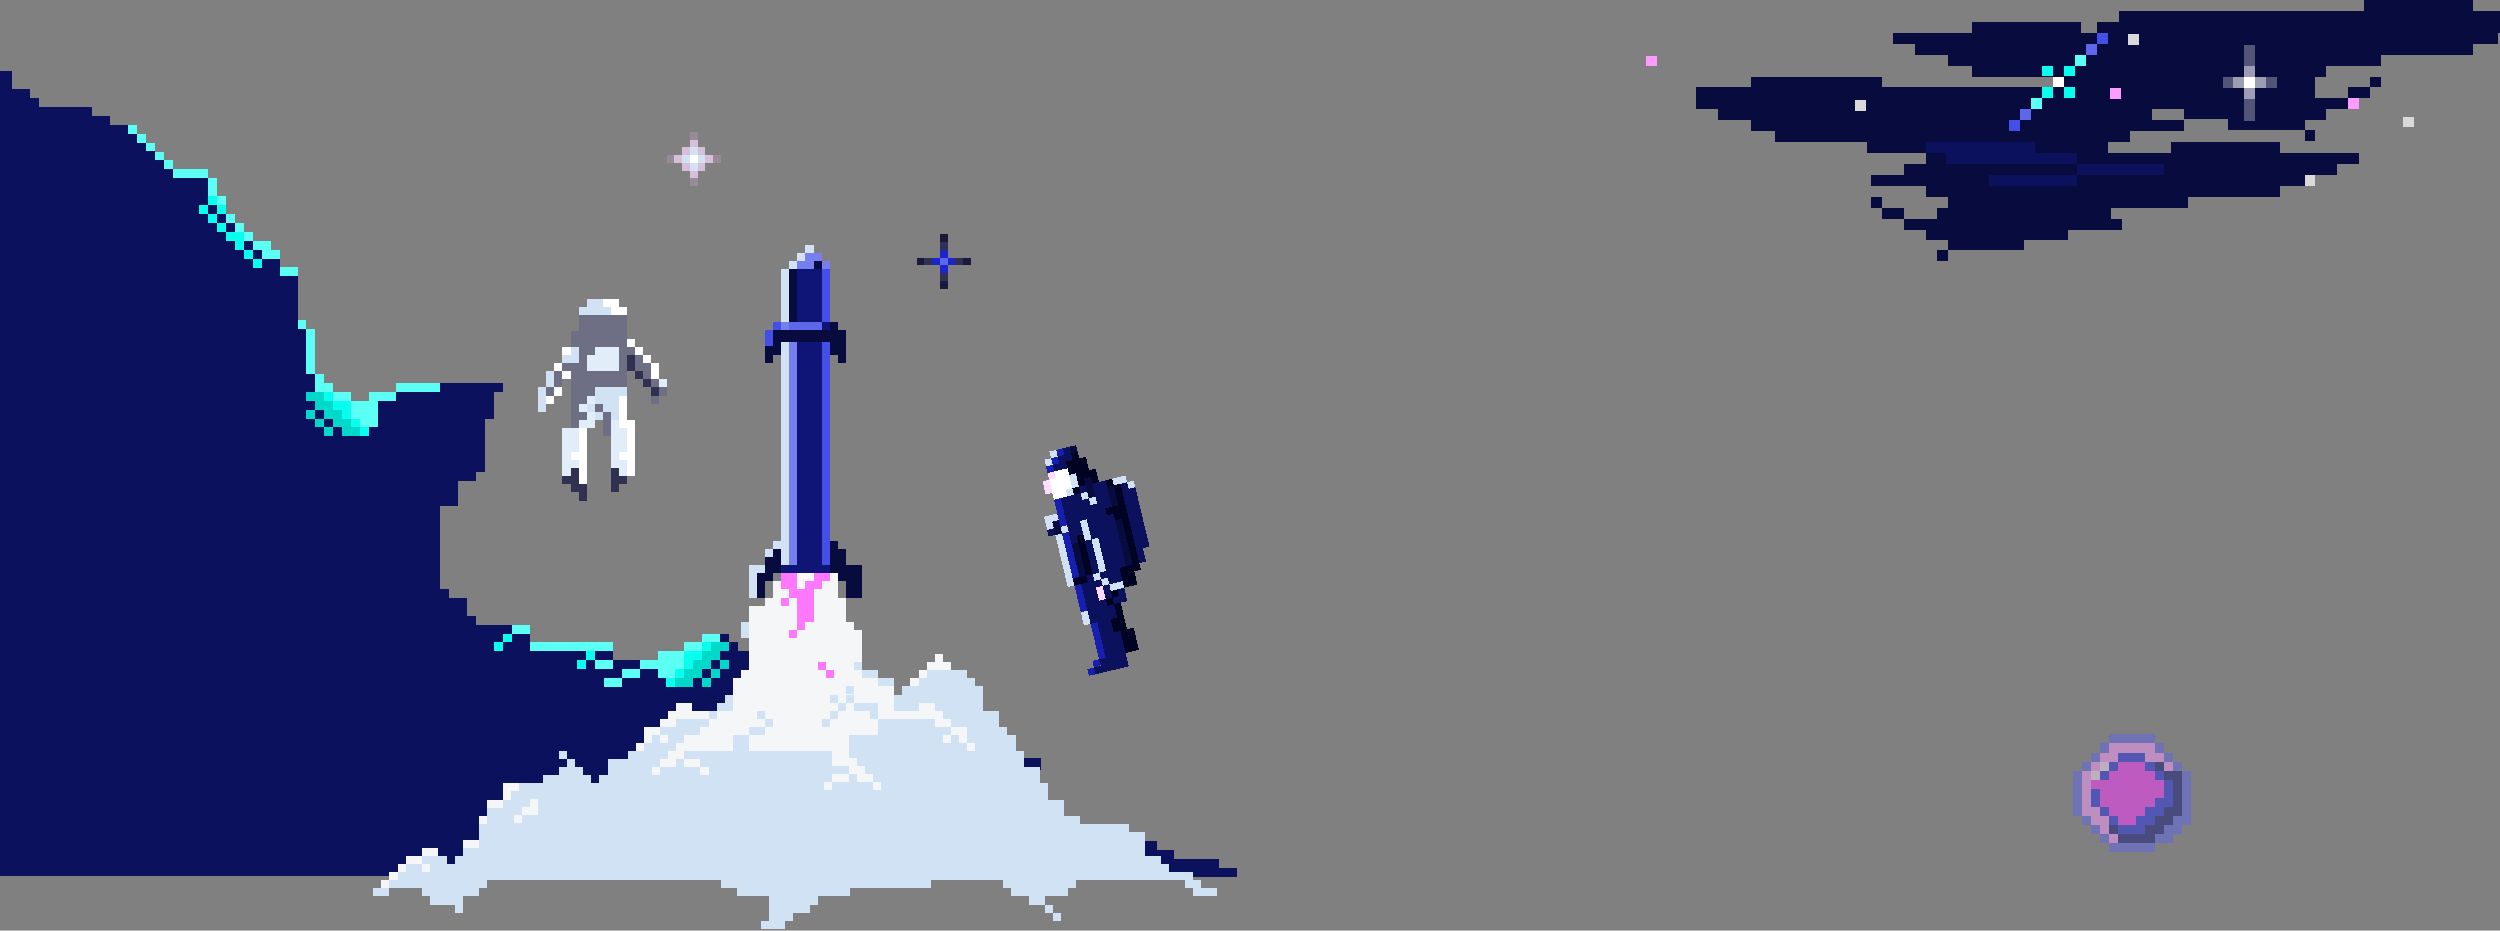 <svg width="1440" height="536" viewBox="0 0 1440 536" fill="none" xmlns="http://www.w3.org/2000/svg" shape-rendering="crispEdges">
<rect x="0" y="0" width="1440" height="536" fill="#808080" stroke="none"/>
<g clip-path="url(#clip0_1351_33709)">
<rect width="249.689" height="6.295" transform="matrix(1 0 0 -1 1121.78 37.783)" fill="#080B3E"/>
<rect width="204.053" height="6.295" transform="matrix(1 0 0 -1 1135.94 44.076)" fill="#080B3E"/>
<rect width="94.42" height="6.295" transform="matrix(1 0 0 -1 1188.93 50.367)" fill="#080B3E"/>
<rect width="94.42" height="12.589" transform="matrix(1 0 0 -1 1232.99 56.66)" fill="#080B3E"/>
<rect width="125.894" height="6.295" transform="matrix(1 0 0 -1 1226.69 62.963)" fill="#080B3E"/>
<rect width="69.242" height="6.295" transform="matrix(1 0 0 -1 1258.17 68.736)" fill="#080B3E"/>
<rect width="44.063" height="6.295" transform="matrix(1 0 0 -1 1283.34 75.027)" fill="#080B3E"/>
<rect width="6.295" height="6.295" transform="matrix(1 0 0 -1 1327.4 81.32)" fill="#080B3E"/>
<rect width="12.589" height="6.295" transform="matrix(1 0 0 -1 1327.4 69.254)" fill="#080B3E"/>
<rect width="6.295" height="6.295" transform="matrix(1 0 0 -1 1352.58 56.66)" fill="#080B3E"/>
<rect width="6.295" height="6.295" transform="matrix(1 0 0 -1 1327.4 56.66)" fill="#080B3E"/>
<rect width="6.295" height="6.295" transform="matrix(1 0 0 -1 1358.88 56.66)" fill="#080B3E"/>
<rect width="6.295" height="6.295" transform="matrix(1 0 0 -1 1365.17 50.367)" fill="#080B3E"/>
<rect width="249.689" height="6.295" transform="matrix(1 0 0 -1 1102.89 31.49)" fill="#080B3E"/>
<rect width="249.689" height="6.295" transform="matrix(1 0 0 -1 1090.31 25.199)" fill="#080B3E"/>
<rect width="62.947" height="6.295" transform="matrix(1 0 0 -1 1135.94 18.906)" fill="#080B3E"/>
<rect x="1438.61" y="25.186" width="249.689" height="6.295" transform="rotate(-180 1438.61 25.186)" fill="#080B3E"/>
<rect x="1424.45" y="31.479" width="204.053" height="6.295" transform="rotate(-180 1424.45 31.479)" fill="#080B3E"/>
<rect x="1371.46" y="37.781" width="94.42" height="6.295" transform="rotate(-180 1371.46 37.781)" fill="#080B3E"/>
<rect x="1327.4" y="44.072" width="94.42" height="12.589" transform="rotate(-180 1327.4 44.072)" fill="#080B3E"/>
<rect x="1333.7" y="50.365" width="125.894" height="6.295" transform="rotate(-180 1333.7 50.365)" fill="#080B3E"/>
<rect x="1302.22" y="56.139" width="69.242" height="6.295" transform="rotate(-180 1302.22 56.139)" fill="#080B3E"/>
<rect x="1277.05" y="62.42" width="44.063" height="6.295" transform="rotate(-180 1277.05 62.42)" fill="#080B3E"/>
<rect x="1232.99" y="68.723" width="6.295" height="6.295" transform="rotate(-180 1232.99 68.723)" fill="#080B3E"/>
<rect x="1232.99" y="56.656" width="12.589" height="6.295" transform="rotate(-180 1232.99 56.656)" fill="#080B3E"/>
<rect x="1207.81" y="44.072" width="6.295" height="6.295" transform="rotate(-180 1207.81 44.072)" fill="#080B3E"/>
<rect x="1232.99" y="44.072" width="6.295" height="6.295" transform="rotate(-180 1232.99 44.072)" fill="#080B3E"/>
<rect x="1201.51" y="44.072" width="6.295" height="6.295" transform="rotate(-180 1201.51 44.072)" fill="#080B3E"/>
<rect x="1195.22" y="37.781" width="6.295" height="6.295" transform="rotate(-180 1195.22 37.781)" fill="#080B3E"/>
<rect x="1457.5" y="18.883" width="249.689" height="6.295" transform="rotate(-180 1457.5 18.883)" fill="#080B3E"/>
<rect x="1470.08" y="12.59" width="249.689" height="6.295" transform="rotate(-180 1470.08 12.59)" fill="#080B3E"/>
<rect x="1424.45" y="6.299" width="62.947" height="6.295" transform="rotate(-180 1424.45 6.299)" fill="#080B3E"/>
<rect x="1327.4" y="107.02" width="249.689" height="6.295" transform="rotate(-180 1327.4 107.02)" fill="#080B3E"/>
<rect x="1313.24" y="113.312" width="204.053" height="6.295" transform="rotate(-180 1313.24 113.312)" fill="#080B3E"/>
<rect x="1260.26" y="119.604" width="94.42" height="6.295" transform="rotate(-180 1260.26 119.604)" fill="#080B3E"/>
<rect x="1216.19" y="125.896" width="94.42" height="12.589" transform="rotate(-180 1216.19 125.896)" fill="#080B3E"/>
<rect x="1222.49" y="132.199" width="125.894" height="6.295" transform="rotate(-180 1222.49 132.199)" fill="#080B3E"/>
<rect x="1191.01" y="137.973" width="69.242" height="6.295" transform="rotate(-180 1191.01 137.973)" fill="#080B3E"/>
<rect x="1165.84" y="144.264" width="44.063" height="6.295" transform="rotate(-180 1165.84 144.264)" fill="#080B3E"/>
<rect x="1121.78" y="150.557" width="6.295" height="6.295" transform="rotate(-180 1121.78 150.557)" fill="#080B3E"/>
<rect x="1121.78" y="138.49" width="12.589" height="6.295" transform="rotate(-180 1121.78 138.49)" fill="#080B3E"/>
<rect x="1096.6" y="125.896" width="6.295" height="6.295" transform="rotate(-180 1096.6 125.896)" fill="#080B3E"/>
<rect x="1121.78" y="125.896" width="6.295" height="6.295" transform="rotate(-180 1121.78 125.896)" fill="#080B3E"/>
<rect x="1090.3" y="125.896" width="6.295" height="6.295" transform="rotate(-180 1090.3 125.896)" fill="#080B3E"/>
<rect x="1084.01" y="119.604" width="6.295" height="6.295" transform="rotate(-180 1084.01 119.604)" fill="#080B3E"/>
<rect x="1346.29" y="100.727" width="249.689" height="6.295" transform="rotate(-180 1346.29 100.727)" fill="#080B3E"/>
<rect x="1358.88" y="94.436" width="249.689" height="6.295" transform="rotate(-180 1358.88 94.436)" fill="#080B3E"/>
<rect x="1313.24" y="88.143" width="62.947" height="6.295" transform="rotate(-180 1313.24 88.143)" fill="#080B3E"/>
<rect width="249.689" height="6.295" transform="matrix(1 0 0 -1 1008.48 75.547)" fill="#080B3E"/>
<rect width="75.536" height="6.295" transform="matrix(1 0 0 -1 1008.48 50.887)" fill="#080B3E"/>
<rect width="204.053" height="6.295" transform="matrix(1 0 0 -1 1022.63 81.828)" fill="#080B3E"/>
<rect width="94.42" height="6.295" transform="matrix(1 0 0 -1 1075.62 88.131)" fill="#080B3E"/>
<rect width="94.42" height="12.589" transform="matrix(1 0 0 -1 1119.68 94.424)" fill="#080B3E"/>
<rect width="125.894" height="6.295" transform="matrix(1 0 0 -1 1113.39 100.727)" fill="#080B3E"/>
<rect width="69.242" height="6.295" transform="matrix(1 0 0 -1 1144.86 106.488)" fill="#080B3E"/>
<rect width="44.063" height="6.295" transform="matrix(1 0 0 -1 1170.04 112.781)" fill="#080B3E"/>
<rect width="6.295" height="6.295" transform="matrix(1 0 0 -1 1214.1 119.074)" fill="#080B3E"/>
<rect width="12.589" height="6.295" transform="matrix(1 0 0 -1 1214.1 107.008)" fill="#080B3E"/>
<rect width="6.295" height="6.295" transform="matrix(1 0 0 -1 1239.28 94.424)" fill="#080B3E"/>
<rect width="6.295" height="6.295" transform="matrix(1 0 0 -1 1214.1 94.424)" fill="#080B3E"/>
<rect width="6.295" height="6.295" transform="matrix(1 0 0 -1 1245.58 94.424)" fill="#080B3E"/>
<rect width="6.295" height="6.295" transform="matrix(1 0 0 -1 1251.87 88.131)" fill="#080B3E"/>
<rect width="249.689" height="6.295" transform="matrix(1 0 0 -1 989.585 69.244)" fill="#080B3E"/>
<rect width="260.705" height="12.589" transform="matrix(1 0 0 -1 977 62.951)" fill="#080B3E"/>
<rect width="62.947" height="6.295" transform="matrix(1 0 0 -1 1022.63 56.648)" fill="#080B3E"/>
<rect width="6.295" height="6.295" transform="matrix(-1 0 0 1 1074.57 57.709)" fill="#D9D9D9"/>
<rect width="6.295" height="6.295" transform="matrix(-1 0 0 1 1221.44 50.887)" fill="#FD9CFF"/>
<rect width="6.295" height="6.295" transform="matrix(4.37114e-08 -1 -1 -4.37114e-08 1358.88 62.951)" fill="#FD9CFF"/>
<rect width="6.295" height="6.295" transform="matrix(-1 0 0 1 954.295 32.004)" fill="#FD9CFF"/>
<rect width="6.295" height="6.295" transform="matrix(-1 0 0 1 1231.94 19.414)" fill="#D9D9D9"/>
<rect width="6.295" height="6.295" transform="matrix(4.37114e-08 -1 -1 -4.37114e-08 1390.36 73.439)" fill="#D9D9D9"/>
<rect width="6.295" height="6.295" transform="matrix(4.37114e-08 -1 -1 -4.37114e-08 1333.7 107.008)" fill="#D9D9D9"/>
<rect x="1299.06" y="44.596" width="6.289" height="6.289" transform="rotate(90 1299.06 44.596)" fill="white"/>
<rect opacity="0.6" x="1299.06" y="50.887" width="6.289" height="6.289" transform="rotate(90 1299.06 50.887)" fill="white"/>
<rect opacity="0.6" x="1299.06" y="38.303" width="6.289" height="6.289" transform="rotate(90 1299.06 38.303)" fill="white"/>
<rect opacity="0.6" x="1292.77" y="50.887" width="6.289" height="6.289" transform="rotate(-180 1292.77 50.887)" fill="white"/>
<rect opacity="0.6" x="1305.35" y="50.887" width="6.289" height="6.289" transform="rotate(-180 1305.35 50.887)" fill="white"/>
<rect opacity="0.3" x="1311.64" y="50.887" width="6.289" height="6.289" transform="rotate(-180 1311.64 50.887)" fill="white"/>
<rect opacity="0.3" x="1286.49" y="50.887" width="6.289" height="6.289" transform="rotate(-180 1286.49 50.887)" fill="white"/>
<rect opacity="0.3" x="1292.77" y="63.461" width="6.289" height="6.289" transform="rotate(-90 1292.77 63.461)" fill="white"/>
<rect opacity="0.3" x="1292.77" y="69.752" width="6.289" height="6.289" transform="rotate(-90 1292.77 69.752)" fill="white"/>
<rect opacity="0.3" x="1292.77" y="38.303" width="6.289" height="6.289" transform="rotate(-90 1292.77 38.303)" fill="white"/>
<rect opacity="0.3" x="1292.77" y="32.022" width="6.289" height="6.289" transform="rotate(-90 1292.77 32.022)" fill="white"/>
<rect x="1109.19" y="81.828" width="62.947" height="6.295" fill="#0C115D"/>
<rect x="1120.73" y="88.131" width="75.536" height="6.295" fill="#0C115D"/>
<rect x="1196.26" y="94.424" width="50.358" height="6.295" fill="#0C115D"/>
<rect x="1145.91" y="100.727" width="50.358" height="6.295" fill="#0C115D"/>
<rect x="1157.45" y="69.246" width="6.295" height="6.295" fill="#454EE7"/>
<rect x="1188.93" y="37.764" width="6.295" height="6.295" fill="#07FFEE"/>
<rect x="1163.75" y="62.953" width="6.295" height="6.295" fill="#5E66EA"/>
<rect x="1195.21" y="31.471" width="6.295" height="6.295" fill="#5CFFF4"/>
<rect x="1170.03" y="56.65" width="6.295" height="6.295" fill="#5CFFF4"/>
<rect x="1201.51" y="25.18" width="6.295" height="6.295" fill="#5E66EA"/>
<rect x="1176.33" y="50.369" width="6.295" height="6.295" fill="#07FFEE"/>
<rect x="1207.81" y="18.887" width="6.295" height="6.295" fill="#454EE7"/>
<rect x="1182.63" y="44.066" width="6.295" height="6.295" fill="white"/>
<rect x="1176.33" y="37.764" width="6.295" height="6.295" fill="#07FFEE"/>
<rect x="1188.93" y="50.369" width="6.295" height="6.295" fill="#07FFEE"/>
<path d="M574.109 436.882H599.815V443.309H553.544V448.45H538.12V453.591H522.696V458.732H527.838V463.874H553.544V469.063C553.544 469.071 574.109 469.063 574.109 469.063V474.165H610.098V479.298H646.087V484.439H666.223V489.58H676.506V494.73H702.212V499.867H712.495V505.004L0 504.79V41.004H6.855V51.286H17.138V56.428H22.279V61.569H53.127V66.71H63.409V71.852H78.833V76.993H83.974V82.134H89.115V87.275H94.257V92.479H99.398V97.558H119.963V102.699H125.104V112.982H130.246V123.264H135.387V128.406H140.528V133.547H145.669V138.688H155.952V143.829H161.093V153.684H171.376V184.531H176.517V189.672H181.658V199.578V215.379H186.8V220.52H191.941V230.803H212.506V225.661H227.93V220.517H289.625V225.661H284.451V241.085H279.343L279.376 271.933H274.201V277.074H263.919V291.213H253.636V339.198H258.777V344.339H269.06V354.648L274.201 354.622V359.763H305.049V370.045H353.034V380.328H394.164V370.045H404.447V364.904H419.871V370.045H425.012V375.187H435.295V380.328H440.436V385.469H450.718V390.611H455.86V395.752H461.001V400.893H471.283V411.176H481.566V416.317H496.99V421.458H517.555V426.599H527.838V431.741H574.109V436.882Z" fill="#0C115D"/>
<rect x="394.164" y="390.609" width="5.141" height="5.141" fill="#00D8C9"/>
<rect x="389.023" y="390.609" width="5.141" height="5.141" fill="#00D8C9"/>
<rect x="399.305" y="385.469" width="5.141" height="5.141" fill="#00D8C9"/>
<rect x="404.438" y="390.609" width="5.141" height="5.141" fill="#00D8C9"/>
<rect x="378.742" y="385.469" width="10.283" height="5.141" fill="#5CFFF4"/>
<rect x="378.742" y="375.184" width="15.424" height="5.141" fill="#5CFFF4"/>
<rect x="368.453" y="380.328" width="10.283" height="5.141" fill="#5CFFF4"/>
<rect x="342.746" y="380.328" width="10.283" height="5.141" fill="#5CFFF4"/>
<rect x="294.758" y="359.762" width="10.283" height="5.141" fill="#5CFFF4"/>
<rect x="305.047" y="370.039" width="47.985" height="5.141" fill="#5CFFF4"/>
<rect x="358.176" y="385.469" width="10.283" height="5.141" fill="#5CFFF4"/>
<rect x="347.891" y="390.609" width="10.283" height="5.141" fill="#5CFFF4"/>
<rect x="378.742" y="380.328" width="15.424" height="5.141" fill="#5CFFF4"/>
<rect x="399.305" y="370.039" width="5.141" height="5.141" fill="#5CFFF4"/>
<rect x="394.164" y="370.039" width="5.141" height="5.141" fill="#5CFFF4"/>
<rect x="404.438" y="364.902" width="5.141" height="5.141" fill="#5CFFF4"/>
<rect x="404.438" y="380.328" width="5.141" height="5.141" fill="#00D8C9"/>
<rect x="409.586" y="385.469" width="5.141" height="5.141" fill="#00D8C9"/>
<rect x="409.586" y="375.184" width="5.141" height="5.141" fill="#00D8C9"/>
<rect x="414.727" y="380.328" width="5.141" height="5.141" fill="#00D8C9"/>
<rect x="414.727" y="370.039" width="5.141" height="5.141" fill="#00D8C9"/>
<rect x="409.586" y="370.039" width="5.141" height="5.141" fill="#00D8C9"/>
<rect x="404.438" y="375.184" width="5.141" height="5.141" fill="#00D8C9"/>
<rect x="399.305" y="380.328" width="5.141" height="5.141" fill="#00D8C9"/>
<rect x="394.164" y="385.469" width="5.141" height="5.141" fill="#00D8C9"/>
<rect x="394.164" y="380.328" width="5.141" height="5.141" fill="#07FFEE"/>
<rect x="389.023" y="385.469" width="5.141" height="5.141" fill="#07FFEE"/>
<rect x="337.609" y="375.184" width="5.141" height="5.141" fill="#07FFEE"/>
<rect x="289.621" y="364.902" width="5.141" height="5.141" fill="#07FFEE"/>
<rect x="383.879" y="390.609" width="5.141" height="5.141" fill="#07FFEE"/>
<rect x="332.465" y="380.328" width="5.141" height="5.141" fill="#07FFEE"/>
<rect x="284.48" y="370.039" width="5.141" height="5.141" fill="#07FFEE"/>
<rect x="399.305" y="375.184" width="5.141" height="5.141" fill="#07FFEE"/>
<rect x="394.164" y="375.184" width="5.141" height="5.141" fill="#07FFEE"/>
<rect x="404.438" y="370.039" width="5.141" height="5.141" fill="#07FFEE"/>
<rect x="409.586" y="364.902" width="5.141" height="5.141" fill="#5CFFF4"/>
<rect width="5.141" height="5.141" transform="matrix(-1 0 0 1 202.23 246.223)" fill="#00D8C9"/>
<rect width="5.141" height="5.141" transform="matrix(-1 0 0 1 207.371 246.223)" fill="#00D8C9"/>
<rect width="5.141" height="5.141" transform="matrix(-1 0 0 1 197.086 241.074)" fill="#00D8C9"/>
<rect width="5.141" height="5.141" transform="matrix(-1 0 0 1 191.941 246.223)" fill="#00D8C9"/>
<rect width="10.283" height="5.141" transform="matrix(-1 0 0 1 217.652 241.074)" fill="#5CFFF4"/>
<rect width="15.424" height="5.141" transform="matrix(-1 0 0 1 217.652 230.797)" fill="#5CFFF4"/>
<rect width="25.706" height="5.141" transform="matrix(-1 0 0 1 253.641 220.512)" fill="#5CFFF4"/>
<rect width="15.424" height="5.141" transform="matrix(-1 0 0 1 227.934 225.656)" fill="#5CFFF4"/>
<rect width="15.424" height="5.141" transform="matrix(-1 0 0 1 217.652 235.938)" fill="#5CFFF4"/>
<rect width="5.141" height="5.141" transform="matrix(-1 0 0 1 197.086 225.656)" fill="#5CFFF4"/>
<rect width="5.141" height="5.141" transform="matrix(-1 0 0 1 202.23 225.656)" fill="#5CFFF4"/>
<rect width="5.141" height="5.141" transform="matrix(-1 0 0 1 191.941 220.512)" fill="#5CFFF4"/>
<rect width="5.141" height="5.141" transform="matrix(-1 0 0 1 186.805 215.367)" fill="#5CFFF4"/>
<rect width="5.141" height="5.141" transform="matrix(-1 0 0 1 176.523 184.52)" fill="#5CFFF4"/>
<rect width="10.283" height="5.141" transform="matrix(-1 0 0 1 171.379 153.68)" fill="#5CFFF4"/>
<rect width="10.283" height="5.141" transform="matrix(-1 0 0 1 161.098 143.816)" fill="#5CFFF4"/>
<rect width="10.283" height="5.141" transform="matrix(-1 0 0 1 155.957 138.68)" fill="#5CFFF4"/>
<rect width="5.141" height="5.141" transform="matrix(-1 0 0 1 145.676 133.543)" fill="#5CFFF4"/>
<rect width="5.141" height="5.141" transform="matrix(-1 0 0 1 140.531 133.543)" fill="#07FFEE"/>
<rect width="5.141" height="5.141" transform="matrix(-1 0 0 1 150.816 148.961)" fill="#07FFEE"/>
<rect width="5.141" height="5.141" transform="matrix(-1 0 0 1 145.676 143.816)" fill="#07FFEE"/>
<rect width="5.141" height="5.141" transform="matrix(-1 0 0 1 140.531 138.68)" fill="#07FFEE"/>
<rect width="5.141" height="5.141" transform="matrix(-1 0 0 1 135.391 133.543)" fill="#07FFEE"/>
<rect width="5.141" height="5.141" transform="matrix(-1 0 0 1 130.25 128.398)" fill="#07FFEE"/>
<rect width="5.141" height="5.141" transform="matrix(-1 0 0 1 125.105 123.254)" fill="#07FFEE"/>
<rect width="5.141" height="5.141" transform="matrix(-1 0 0 1 130.25 118.113)" fill="#07FFEE"/>
<rect width="5.141" height="5.141" transform="matrix(-1 0 0 1 125.105 112.977)" fill="#07FFEE"/>
<rect width="5.141" height="5.141" transform="matrix(-1 0 0 1 119.969 118.113)" fill="#07FFEE"/>
<rect width="5.141" height="5.141" transform="matrix(-1 0 0 1 140.531 128.398)" fill="#5CFFF4"/>
<rect width="5.141" height="5.141" transform="matrix(-1 0 0 1 135.391 123.254)" fill="#5CFFF4"/>
<rect width="5.141" height="5.141" transform="matrix(-1 0 0 1 130.25 112.977)" fill="#5CFFF4"/>
<rect width="5.141" height="10.283" transform="matrix(-1 0 0 1 125.105 102.691)" fill="#5CFFF4"/>
<rect width="20.565" height="5.141" transform="matrix(-1 0 0 1 119.969 97.551)" fill="#5CFFF4"/>
<rect width="5.141" height="5.141" transform="matrix(-1 0 0 1 99.398 92.41)" fill="#5CFFF4"/>
<rect width="5.141" height="5.141" transform="matrix(-1 0 0 1 94.266 87.266)" fill="#5CFFF4"/>
<rect width="5.141" height="5.141" transform="matrix(-1 0 0 1 89.117 82.121)" fill="#5CFFF4"/>
<rect width="5.141" height="5.141" transform="matrix(-1 0 0 1 83.981 76.984)" fill="#5CFFF4"/>
<rect width="5.141" height="5.141" transform="matrix(-1 0 0 1 78.836 71.844)" fill="#5CFFF4"/>
<rect width="5.141" height="25.706" transform="matrix(-1 0 0 1 181.668 189.664)" fill="#5CFFF4"/>
<rect width="5.141" height="5.141" transform="matrix(-1 0 0 1 191.941 235.938)" fill="#00D8C9"/>
<rect width="5.141" height="5.141" transform="matrix(-1 0 0 1 186.805 241.074)" fill="#00D8C9"/>
<rect width="5.141" height="5.141" transform="matrix(-1 0 0 1 186.805 230.797)" fill="#00D8C9"/>
<rect width="5.141" height="5.141" transform="matrix(-1 0 0 1 181.668 235.938)" fill="#00D8C9"/>
<rect width="5.141" height="5.141" transform="matrix(-1 0 0 1 181.668 225.656)" fill="#00D8C9"/>
<rect width="5.141" height="5.141" transform="matrix(-1 0 0 1 186.805 225.656)" fill="#00D8C9"/>
<rect width="5.141" height="5.141" transform="matrix(-1 0 0 1 191.941 230.797)" fill="#00D8C9"/>
<rect width="5.141" height="5.141" transform="matrix(-1 0 0 1 197.086 235.938)" fill="#00D8C9"/>
<rect width="5.141" height="5.141" transform="matrix(-1 0 0 1 202.23 241.074)" fill="#00D8C9"/>
<rect width="5.141" height="5.141" transform="matrix(-1 0 0 1 202.23 235.938)" fill="#07FFEE"/>
<rect width="5.141" height="5.141" transform="matrix(-1 0 0 1 207.371 241.074)" fill="#07FFEE"/>
<rect width="5.141" height="5.141" transform="matrix(-1 0 0 1 212.508 246.223)" fill="#07FFEE"/>
<rect width="5.141" height="5.141" transform="matrix(-1 0 0 1 197.086 230.797)" fill="#07FFEE"/>
<rect width="5.141" height="5.141" transform="matrix(-1 0 0 1 202.23 230.797)" fill="#07FFEE"/>
<rect width="5.141" height="5.141" transform="matrix(-1 0 0 1 191.941 225.656)" fill="#07FFEE"/>
<rect width="5.141" height="5.141" transform="matrix(-1 0 0 1 186.805 220.512)" fill="#5CFFF4"/>
<rect width="174.496" height="93.065" transform="matrix(-1 0 0 1 559.342 413.988)" fill="#D0E2F4"/>
<rect width="83.37" height="55.839" transform="matrix(-1 0 0 1 373.213 451.219)" fill="#D0E2F4"/>
<rect width="93.065" height="46.532" transform="matrix(-1 0 0 1 612.857 460.523)" fill="#D0E2F4"/>
<rect width="69.799" height="27.919" transform="matrix(-1 0 0 1 589.592 432.605)" fill="#D0E2F4"/>
<rect width="83.758" height="32.573" transform="matrix(4.37114e-08 1 1 -4.37114e-08 449.99 330.234)" fill="#F4F6F8"/>
<rect width="27.919" height="9.306" transform="matrix(4.37114e-08 1 1 -4.37114e-08 459.303 330.234)" fill="#FD78FF"/>
<rect width="4.653" height="9.306" transform="matrix(4.37114e-08 1 1 -4.37114e-08 459.303 330.234)" fill="#FFF7FF"/>
<rect width="4.653" height="4.653" transform="matrix(4.37114e-08 1 1 -4.37114e-08 459.303 334.891)" fill="#FFF7FF"/>
<rect width="9.306" height="9.306" transform="matrix(4.37114e-08 1 1 -4.37114e-08 449.99 330.234)" fill="#FD78FF"/>
<rect width="4.653" height="4.653" transform="matrix(4.37114e-08 1 1 -4.37114e-08 454.646 339.535)" fill="#FD78FF"/>
<rect width="4.653" height="9.306" transform="matrix(4.37114e-08 1 1 -4.37114e-08 468.603 330.234)" fill="#FD78FF"/>
<rect width="4.653" height="4.653" transform="matrix(4.37114e-08 1 1 -4.37114e-08 468.603 334.891)" fill="#FD78FF"/>
<rect width="4.653" height="4.653" transform="matrix(4.37114e-08 1 1 -4.37114e-08 459.303 358.152)" fill="#FD78FF"/>
<rect width="4.653" height="4.653" transform="matrix(4.37114e-08 1 1 -4.37114e-08 454.646 362.805)" fill="#FD78FF"/>
<rect width="37.226" height="27.919" transform="matrix(4.37114e-08 1 1 -4.37114e-08 477.916 386.074)" fill="#F4F6F8"/>
<rect width="46.532" height="27.919" transform="matrix(-1 0 0 1 659.388 479.137)" fill="#D0E2F4"/>
<rect width="34.899" height="69.799" transform="matrix(-1 0 0 1 384.846 437.258)" fill="#D0E2F4"/>
<rect width="23.266" height="23.266" transform="matrix(-1 0 0 1 289.846 483.789)" fill="#D0E2F4"/>
<rect width="23.654" height="13.96" transform="matrix(-1 0 0 1 257.271 497.754)" fill="#D0E2F4"/>
<rect width="4.653" height="4.653" transform="matrix(-1 0 0 1 326.678 432.605)" fill="#D0E2F4"/>
<rect width="4.653" height="4.653" transform="matrix(-1 0 0 1 326.678 441.914)" fill="#D0E2F4"/>
<rect width="13.96" height="4.653" transform="matrix(-1 0 0 1 326.678 446.566)" fill="#D0E2F4"/>
<rect width="9.306" height="9.306" transform="matrix(-1 0 0 1 252.615 507.055)" fill="#D0E2F4"/>
<rect width="4.653" height="4.653" transform="matrix(-1 0 0 1 247.967 502.402)" fill="#D0E2F4"/>
<rect width="4.653" height="4.653" transform="matrix(-1 0 0 1 257.271 511.711)" fill="#D0E2F4"/>
<rect width="4.653" height="18.613" transform="matrix(-1 0 0 1 261.924 497.754)" fill="#D0E2F4"/>
<rect width="4.653" height="13.96" transform="matrix(-1 0 0 1 266.58 507.055)" fill="#D0E2F4"/>
<rect width="9.306" height="9.306" transform="matrix(-1 0 0 1 275.881 507.055)" fill="#D0E2F4"/>
<rect width="4.653" height="4.653" transform="matrix(-1 0 0 1 280.541 507.055)" fill="#D0E2F4"/>
<rect width="4.653" height="4.653" transform="matrix(-1 0 0 1 266.58 502.402)" fill="#D0E2F4"/>
<rect width="4.653" height="4.653" transform="matrix(-1 0 0 1 266.58 497.754)" fill="#D0E2F4"/>
<rect width="4.653" height="4.653" transform="matrix(-1 0 0 1 266.58 493.098)" fill="#D0E2F4"/>
<rect width="4.653" height="4.653" transform="matrix(-1 0 0 1 266.58 521.02)" fill="#D0E2F4"/>
<rect width="9.306" height="4.653" transform="matrix(-1 0 0 1 224.307 511.711)" fill="#D0E2F4"/>
<rect width="13.96" height="4.653" transform="matrix(-1 0 0 1 261.924 516.367)" fill="#D0E2F4"/>
<rect width="4.653" height="13.96" transform="matrix(-1 0 0 1 331.338 437.258)" fill="#D0E2F4"/>
<rect width="4.653" height="9.306" transform="matrix(-1 0 0 1 335.99 441.914)" fill="#D0E2F4"/>
<rect width="4.653" height="4.653" transform="matrix(-1 0 0 1 349.947 446.566)" fill="#D0E2F4"/>
<rect width="4.653" height="4.653" transform="matrix(-1 0 0 1 340.639 446.566)" fill="#D0E2F4"/>
<rect width="4.653" height="4.653" transform="matrix(-1 0 0 1 366.232 432.605)" fill="#D0E2F4"/>
<rect width="13.96" height="4.653" transform="matrix(-1 0 0 1 384.846 423.301)" fill="#D0E2F4"/>
<rect width="13.96" height="4.653" transform="matrix(-1 0 0 1 384.846 418.648)" fill="#D0E2F4"/>
<rect width="4.653" height="4.653" transform="matrix(-1 0 0 1 384.846 413.988)" fill="#D0E2F4"/>
<rect width="4.653" height="9.306" transform="matrix(-1 0 0 1 233.619 502.402)" fill="#D0E2F4"/>
<rect width="4.653" height="4.653" transform="matrix(-1 0 0 1 228.967 507.055)" fill="#D0E2F4"/>
<rect width="4.653" height="4.653" transform="matrix(-1 0 0 1 257.271 493.098)" fill="#D0E2F4"/>
<rect width="4.653" height="4.653" transform="matrix(-1 0 0 1 242.924 493.098)" fill="#D0E2F4"/>
<rect width="4.653" height="4.653" transform="matrix(-1 0 0 1 238.271 493.098)" fill="#D0E2F4"/>
<rect width="4.653" height="4.653" transform="matrix(-1 0 0 1 233.619 497.754)" fill="#D0E2F4"/>
<rect width="4.653" height="4.653" transform="matrix(-1 0 0 1 228.967 502.402)" fill="#D0E2F4"/>
<rect width="4.653" height="4.653" transform="matrix(-1 0 0 1 224.307 507.055)" fill="#D0E2F4"/>
<rect width="9.694" height="4.653" transform="matrix(-1 0 0 1 252.615 493.098)" fill="#D0E2F4"/>
<rect width="9.306" height="4.653" transform="matrix(-1 0 0 1 252.228 488.441)" fill="#D0E2F4"/>
<rect width="9.306" height="23.266" transform="matrix(-1 0 0 1 575.631 409.34)" fill="#D0E2F4"/>
<rect width="4.653" height="13.96" transform="matrix(-1 0 0 1 580.287 418.648)" fill="#D0E2F4"/>
<rect width="4.653" height="9.306" transform="matrix(-1 0 0 1 584.935 423.301)" fill="#D0E2F4"/>
<rect width="9.306" height="18.613" transform="matrix(-1 0 0 1 598.892 441.914)" fill="#D0E2F4"/>
<rect width="4.653" height="9.306" transform="matrix(-1 0 0 1 603.553 451.219)" fill="#D0E2F4"/>
<rect width="9.306" height="9.306" transform="matrix(-1 0 0 1 519.787 404.688)" fill="#D0E2F4"/>
<rect width="9.306" height="9.306" transform="matrix(-1 0 0 1 524.443 404.688)" fill="#D0E2F4"/>
<rect width="9.306" height="9.306" transform="matrix(-1 0 0 1 422.072 404.688)" fill="#D0E2F4"/>
<rect width="9.306" height="18.613" transform="matrix(-1 0 0 1 487.217 344.195)" fill="#F4F6F8"/>
<rect width="9.306" height="23.266" transform="matrix(-1 0 0 1 431.377 390.727)" fill="#F4F6F8"/>
<rect width="9.306" height="9.306" transform="matrix(-1 0 0 1 403.463 423.301)" fill="#F4F6F8"/>
<rect x="479.467" y="431.828" width="9.306" height="9.306" fill="#F4F6F8"/>
<rect width="4.653" height="4.653" transform="matrix(-1 0 0 1 394.154 427.953)" fill="#F4F6F8"/>
<rect x="488.771" y="436.48" width="4.653" height="4.653" fill="#F4F6F8"/>
<rect width="4.653" height="4.653" transform="matrix(-1 0 0 1 394.154 432.605)" fill="#F4F6F8"/>
<rect x="488.771" y="441.133" width="4.653" height="4.653" fill="#F4F6F8"/>
<rect width="4.653" height="4.653" transform="matrix(-1 0 0 1 529.099 409.34)" fill="#D0E2F4"/>
<rect width="27.919" height="4.653" transform="matrix(-1 0 0 1 412.767 409.34)" fill="#D0E2F4"/>
<rect width="4.653" height="4.653" transform="matrix(-1 0 0 1 422.072 400.035)" fill="#D0E2F4"/>
<rect width="4.653" height="4.653" transform="matrix(-1 0 0 1 431.377 386.074)" fill="#F4F6F8"/>
<rect width="4.653" height="4.653" transform="matrix(-1 0 0 1 519.787 400.035)" fill="#D0E2F4"/>
<rect width="4.653" height="4.653" transform="matrix(-1 0 0 1 491.873 358.152)" fill="#F4F6F8"/>
<rect width="4.653" height="9.306" transform="matrix(-1 0 0 1 431.377 358.152)" fill="#D0E2F4"/>
<rect width="4.653" height="13.96" transform="matrix(-1 0 0 1 449.99 334.891)" fill="#F4F6F8"/>
<rect width="4.653" height="4.653" transform="matrix(-1 0 0 1 445.342 344.195)" fill="#F4F6F8"/>
<rect width="4.653" height="4.653" transform="matrix(-1 0 0 1 510.486 409.34)" fill="#D0E2F4"/>
<rect width="9.306" height="23.266" transform="matrix(-1 0 0 1 515.138 390.727)" fill="#F4F6F8"/>
<rect width="18.613" height="23.266" transform="matrix(-1 0 0 1 496.525 362.805)" fill="#F4F6F8"/>
<rect width="18.613" height="65.145" transform="matrix(-1 0 0 1 449.99 348.848)" fill="#F4F6F8"/>
<rect width="4.653" height="4.653" transform="matrix(-1 0 0 1 529.099 390.727)" fill="#D0E2F4"/>
<rect width="4.653" height="4.653" transform="matrix(-1 0 0 1 561.67 390.727)" fill="#D0E2F4"/>
<rect width="27.919" height="9.306" transform="matrix(-1 0 0 1 557.017 386.074)" fill="#D0E2F4"/>
<rect width="9.306" height="9.306" transform="matrix(-1 0 0 1 622.162 469.832)" fill="#D0E2F4"/>
<rect width="27.919" height="4.653" transform="matrix(-1 0 0 1 650.076 474.484)" fill="#D0E2F4"/>
<rect width="27.919" height="4.653" transform="matrix(-1 0 0 1 687.306 502.402)" fill="#D0E2F4"/>
<rect width="9.306" height="9.306" transform="matrix(-1 0 0 1 668.693 493.098)" fill="#D0E2F4"/>
<rect width="4.653" height="4.653" transform="matrix(-1 0 0 1 673.346 497.754)" fill="#D0E2F4"/>
<rect width="18.613" height="9.306" transform="matrix(-1 0 0 1 384.846 427.953)" fill="#D0E2F4"/>
<rect width="13.96" height="13.96" transform="matrix(-1 0 0 1 289.846 469.832)" fill="#D0E2F4"/>
<rect width="9.306" height="9.306" transform="matrix(-1 0 0 1 289.846 460.523)" fill="#D0E2F4"/>
<rect width="46.532" height="9.306" transform="matrix(-1 0 0 1 566.322 423.301)" fill="#D0E2F4"/>
<rect width="46.532" height="27.919" transform="matrix(-1 0 0 1 566.322 395.379)" fill="#D0E2F4"/>
<rect width="46.532" height="9.306" transform="matrix(-1 0 0 1 489.541 507.055)" fill="#D0E2F4"/>
<rect width="18.613" height="9.306" transform="matrix(-1 0 0 1 443.014 507.055)" fill="#D0E2F4"/>
<rect width="9.306" height="4.653" transform="matrix(-1 0 0 1 424.396 507.055)" fill="#D0E2F4"/>
<rect width="23.266" height="9.306" transform="matrix(-1 0 0 1 466.279 516.367)" fill="#D0E2F4"/>
<rect width="9.306" height="9.306" transform="matrix(-1 0 0 1 452.322 525.668)" fill="#D0E2F4"/>
<rect width="32.573" height="9.306" transform="matrix(-1 0 0 1 615.181 507.055)" fill="#D0E2F4"/>
<rect width="9.306" height="4.653" transform="matrix(-1 0 0 1 602.002 516.367)" fill="#D0E2F4"/>
<rect width="4.653" height="4.653" transform="matrix(-1 0 0 1 606.65 521.02)" fill="#D0E2F4"/>
<rect width="4.653" height="4.653" transform="matrix(-1 0 0 1 582.611 507.055)" fill="#D0E2F4"/>
<rect width="46.532" height="4.653" transform="matrix(-1 0 0 1 536.08 507.055)" fill="#D0E2F4"/>
<rect width="4.653" height="4.653" transform="matrix(-1 0 0 1 443.014 530.324)" fill="#D0E2F4"/>
<rect width="4.653" height="4.653" transform="matrix(-1 0 0 1 470.931 516.367)" fill="#D0E2F4"/>
<rect width="4.653" height="4.653" transform="matrix(-1 0 0 1 456.971 525.668)" fill="#D0E2F4"/>
<rect width="4.653" height="4.653" transform="matrix(-1 0 0 1 611.306 525.668)" fill="#D0E2F4"/>
<rect width="4.653" height="4.653" transform="matrix(-1 0 0 1 619.838 507.055)" fill="#D0E2F4"/>
<rect width="4.653" height="4.653" transform="matrix(-1 0 0 1 691.963 507.055)" fill="#D0E2F4"/>
<rect width="4.653" height="4.653" transform="matrix(-1 0 0 1 687.306 507.055)" fill="#D0E2F4"/>
<rect width="4.653" height="4.653" transform="matrix(-1 0 0 1 691.963 511.711)" fill="#D0E2F4"/>
<rect width="4.653" height="4.653" transform="matrix(-1 0 0 1 696.615 511.711)" fill="#D0E2F4"/>
<rect width="4.653" height="4.653" transform="matrix(-1 0 0 1 701.267 511.711)" fill="#D0E2F4"/>
<rect width="85.309" height="23.266" transform="matrix(-1 0 0 1 488.771 409.34)" fill="#F4F6F8"/>
<rect width="4.653" height="9.306" transform="matrix(-1 0 0 1 389.502 432.605)" fill="#F4F6F8"/>
<rect x="493.424" y="441.133" width="4.653" height="9.306" fill="#F4F6F8"/>
<rect width="4.653" height="9.306" transform="matrix(-1 0 0 1 310.01 460.133)" fill="#F4F6F8"/>
<rect width="4.653" height="4.653" transform="matrix(-1 0 0 1 384.846 437.258)" fill="#F4F6F8"/>
<rect x="498.072" y="445.793" width="4.653" height="4.653" fill="#F4F6F8"/>
<rect width="4.653" height="4.653" transform="matrix(-1 0 0 1 305.353 464.789)" fill="#F4F6F8"/>
<rect width="4.653" height="4.653" transform="matrix(-1 0 0 1 380.197 441.914)" fill="#F4F6F8"/>
<rect x="502.732" y="450.445" width="4.653" height="4.653" fill="#F4F6F8"/>
<rect width="4.653" height="4.653" transform="matrix(-1 0 0 1 300.701 469.445)" fill="#F4F6F8"/>
<rect width="4.653" height="4.653" transform="matrix(-1 0 0 1 280.541 469.832)" fill="#F4F6F8"/>
<rect width="4.653" height="4.653" transform="matrix(-1 0 0 1 275.881 483.789)" fill="#F4F6F8"/>
<rect width="4.653" height="4.653" transform="matrix(-1 0 0 1 271.228 483.789)" fill="#F4F6F8"/>
<rect width="4.653" height="4.653" transform="matrix(-1 0 0 1 252.228 488.441)" fill="#F4F6F8"/>
<rect width="4.653" height="4.653" transform="matrix(-1 0 0 1 247.576 488.441)" fill="#F4F6F8"/>
<rect width="4.653" height="4.653" transform="matrix(-1 0 0 1 242.924 493.098)" fill="#F4F6F8"/>
<rect width="4.653" height="4.653" transform="matrix(-1 0 0 1 238.271 493.098)" fill="#F4F6F8"/>
<rect width="4.653" height="4.653" transform="matrix(-1 0 0 1 233.619 497.754)" fill="#F4F6F8"/>
<rect width="4.653" height="4.653" transform="matrix(-1 0 0 1 233.619 497.754)" fill="#F4F6F8"/>
<rect width="4.653" height="4.653" transform="matrix(-1 0 0 1 247.576 497.754)" fill="#F4F6F8"/>
<rect width="4.653" height="4.653" transform="matrix(-1 0 0 1 224.307 507.055)" fill="#F4F6F8"/>
<rect width="4.653" height="4.653" transform="matrix(-1 0 0 1 228.967 502.402)" fill="#F4F6F8"/>
<rect width="4.653" height="4.653" transform="matrix(-1 0 0 1 285.193 460.523)" fill="#F4F6F8"/>
<rect width="4.653" height="4.653" transform="matrix(-1 0 0 1 289.846 460.523)" fill="#F4F6F8"/>
<rect width="4.653" height="4.653" transform="matrix(-1 0 0 1 294.494 455.871)" fill="#F4F6F8"/>
<rect width="4.653" height="4.653" transform="matrix(-1 0 0 1 294.494 451.219)" fill="#F4F6F8"/>
<rect width="4.653" height="4.653" transform="matrix(-1 0 0 1 299.15 451.219)" fill="#F4F6F8"/>
<rect width="9.306" height="4.653" transform="matrix(-1 0 0 1 403.463 437.258)" fill="#F4F6F8"/>
<rect x="479.467" y="445.793" width="9.306" height="4.653" fill="#F4F6F8"/>
<rect x="403.463" y="441.914" width="4.653" height="4.653" fill="#F4F6F8"/>
<rect width="4.653" height="4.653" transform="matrix(-1 0 0 1 479.467 450.445)" fill="#F4F6F8"/>
<rect x="515.138" y="409.34" width="4.653" height="4.653" fill="#F4F6F8"/>
<rect x="510.486" y="390.727" width="4.653" height="4.653" fill="#D0E2F4"/>
<rect x="501.181" y="404.688" width="4.653" height="9.306" fill="#D0E2F4"/>
<rect x="496.525" y="404.688" width="4.653" height="4.653" fill="#D0E2F4"/>
<rect x="491.873" y="404.688" width="4.653" height="4.653" fill="#D0E2F4"/>
<rect x="487.217" y="400.035" width="4.653" height="4.653" fill="#D0E2F4"/>
<rect x="482.568" y="404.688" width="4.653" height="4.653" fill="#D0E2F4"/>
<rect x="477.916" y="409.34" width="4.653" height="4.653" fill="#D0E2F4"/>
<rect x="473.256" y="413.988" width="4.653" height="4.653" fill="#D0E2F4"/>
<rect x="487.217" y="395.379" width="4.653" height="4.653" fill="#D0E2F4"/>
<rect x="477.916" y="400.035" width="4.653" height="4.653" fill="#D0E2F4"/>
<rect x="505.83" y="390.727" width="4.653" height="4.653" fill="#D0E2F4"/>
<rect x="501.181" y="386.074" width="4.653" height="4.653" fill="#D0E2F4"/>
<rect x="496.525" y="386.074" width="4.653" height="4.653" fill="#D0E2F4"/>
<rect x="491.873" y="381.418" width="4.653" height="4.653" fill="#D0E2F4"/>
<rect width="9.306" height="9.306" transform="matrix(-1 0 0 1 412.767 409.34)" fill="#D0E2F4"/>
<rect width="4.653" height="4.653" transform="matrix(-1 0 0 1 412.767 413.988)" fill="#F4F6F8"/>
<rect width="4.653" height="4.653" transform="matrix(-1 0 0 1 384.846 413.988)" fill="#F4F6F8"/>
<rect x="543.056" y="413.988" width="4.653" height="4.653" fill="#F4F6F8"/>
<rect width="4.653" height="4.653" transform="matrix(-1 0 0 1 389.502 413.988)" fill="#F4F6F8"/>
<rect x="538.4" y="413.988" width="4.653" height="4.653" fill="#F4F6F8"/>
<rect width="4.653" height="4.653" transform="matrix(-1 0 0 1 529.099 390.727)" fill="#F4F6F8"/>
<rect width="4.653" height="4.653" transform="matrix(-1 0 0 1 533.752 386.074)" fill="#F4F6F8"/>
<rect width="4.653" height="4.653" transform="matrix(-1 0 0 1 543.056 376.766)" fill="#F4F6F8"/>
<rect width="13.96" height="4.653" transform="matrix(-1 0 0 1 547.709 381.418)" fill="#F4F6F8"/>
<rect width="9.306" height="4.653" transform="matrix(-1 0 0 1 398.803 405.07)" fill="#F4F6F8"/>
<rect x="529.099" y="405.07" width="9.306" height="4.653" fill="#F4F6F8"/>
<rect width="4.653" height="4.653" transform="matrix(-1 0 0 1 384.846 423.301)" fill="#F4F6F8"/>
<rect x="543.056" y="423.301" width="4.653" height="4.653" fill="#F4F6F8"/>
<rect width="4.653" height="4.653" transform="matrix(-1 0 0 1 380.197 418.648)" fill="#F4F6F8"/>
<rect x="547.709" y="418.648" width="4.653" height="4.653" fill="#F4F6F8"/>
<rect width="4.653" height="4.653" transform="matrix(-1 0 0 1 375.541 418.648)" fill="#F4F6F8"/>
<rect x="552.365" y="418.648" width="4.653" height="4.653" fill="#F4F6F8"/>
<rect width="4.653" height="4.653" transform="matrix(-1 0 0 1 375.541 423.301)" fill="#F4F6F8"/>
<rect x="552.365" y="423.301" width="4.653" height="4.653" fill="#F4F6F8"/>
<rect width="4.653" height="4.653" transform="matrix(-1 0 0 1 370.889 427.953)" fill="#F4F6F8"/>
<rect x="557.017" y="427.953" width="4.653" height="4.653" fill="#F4F6F8"/>
<rect width="23.266" height="4.653" transform="matrix(-1 0 0 1 408.115 409.34)" fill="#F4F6F8"/>
<rect x="519.787" y="409.34" width="23.266" height="4.653" fill="#F4F6F8"/>
<rect x="475.584" y="381.418" width="4.653" height="4.653" transform="rotate(90 475.584 381.418)" fill="#FD78FF"/>
<rect x="454.646" y="344.195" width="4.653" height="4.653" transform="rotate(90 454.646 344.195)" fill="#FD78FF"/>
<rect x="480.24" y="386.074" width="4.653" height="4.653" transform="rotate(90 480.24 386.074)" fill="#FD78FF"/>
<rect width="9.306" height="9.306" transform="matrix(-1 0 0 1 431.377 423.301)" fill="#D0E2F4"/>
<rect width="4.653" height="4.653" transform="matrix(-1 0 0 1 436.033 418.648)" fill="#D0E2F4"/>
<rect width="4.653" height="4.653" transform="matrix(-1 0 0 1 440.685 418.648)" fill="#D0E2F4"/>
<rect width="4.653" height="4.653" transform="matrix(-1 0 0 1 440.685 409.34)" fill="#D0E2F4"/>
<rect width="4.653" height="4.653" transform="matrix(-1 0 0 1 445.342 413.988)" fill="#D0E2F4"/>
<rect x="449.994" y="196.844" width="27.919" height="133.393" fill="#0F1576"/>
<rect x="449.994" y="196.844" width="4.653" height="133.393" fill="#D0E2F4"/>
<rect x="473.256" y="196.844" width="4.653" height="133.393" fill="#454EE7"/>
<rect x="454.646" y="196.844" width="4.653" height="133.393" fill="#777EED"/>
<rect x="449.994" y="154.965" width="27.919" height="41.879" fill="#0F1576"/>
<rect x="459.299" y="145.66" width="9.306" height="4.653" fill="#777EED"/>
<rect x="454.646" y="150.305" width="18.613" height="4.653" fill="#777EED"/>
<rect x="468.607" y="150.305" width="4.653" height="4.653" fill="#080B3E"/>
<rect x="473.256" y="150.305" width="4.653" height="4.653" fill="#777EED"/>
<rect width="4.653" height="4.653" transform="matrix(-1 0 0 1 459.299 150.305)" fill="#D0E2F4"/>
<rect x="468.607" y="145.66" width="4.653" height="4.653" fill="#777EED"/>
<rect width="4.653" height="4.653" transform="matrix(-1 0 0 1 463.955 145.66)" fill="#D0E2F4"/>
<rect x="449.994" y="185.602" width="18.613" height="4.653" transform="rotate(90 449.994 185.602)" fill="#080B3E"/>
<rect x="477.908" y="185.602" width="11.245" height="27.919" transform="rotate(90 477.908 185.602)" fill="#080B3E"/>
<rect x="477.908" y="325.578" width="4.653" height="27.919" transform="rotate(90 477.908 325.578)" fill="#0F1576"/>
<rect x="459.299" y="154.965" width="30.634" height="4.653" transform="rotate(90 459.299 154.965)" fill="#080B3E"/>
<rect x="454.646" y="154.965" width="30.634" height="4.653" transform="rotate(90 454.646 154.965)" fill="#D0E2F4"/>
<rect x="473.256" y="185.602" width="4.653" height="18.613" transform="rotate(90 473.256 185.602)" fill="#5E66EA"/>
<rect x="477.908" y="185.602" width="4.653" height="4.653" transform="rotate(90 477.908 185.602)" fill="#0F1576"/>
<rect width="18.613" height="4.653" transform="matrix(4.37114e-08 1 1 -4.37114e-08 477.908 185.602)" fill="#080B3E"/>
<rect x="449.994" y="311.625" width="18.613" height="4.653" transform="rotate(90 449.994 311.625)" fill="#080B3E"/>
<rect x="445.338" y="190.25" width="18.613" height="4.653" transform="rotate(90 445.338 190.25)" fill="#080B3E"/>
<rect x="445.338" y="190.25" width="4.653" height="4.653" transform="rotate(90 445.338 190.25)" fill="#454EE7"/>
<rect x="449.994" y="185.602" width="4.653" height="4.653" transform="rotate(90 449.994 185.602)" fill="#454EE7"/>
<rect x="454.646" y="185.602" width="4.653" height="4.653" transform="rotate(90 454.646 185.602)" fill="#777EED"/>
<rect x="445.338" y="194.902" width="4.653" height="4.653" transform="rotate(90 445.338 194.902)" fill="#454EE7"/>
<rect width="18.613" height="4.653" transform="matrix(4.37114e-08 1 1 -4.37114e-08 482.568 190.25)" fill="#080B3E"/>
<rect x="445.338" y="316.273" width="18.613" height="4.653" transform="rotate(90 445.338 316.273)" fill="#080B3E"/>
<rect x="440.685" y="325.578" width="18.613" height="4.653" transform="rotate(90 440.685 325.578)" fill="#080B3E"/>
<rect x="496.525" y="325.578" width="18.613" height="4.653" transform="rotate(90 496.525 325.578)" fill="#080B3E"/>
<rect x="436.033" y="325.578" width="18.613" height="4.653" transform="rotate(90 436.033 325.578)" fill="#080B3E"/>
<rect x="491.869" y="325.578" width="18.613" height="4.653" transform="rotate(90 491.869 325.578)" fill="#080B3E"/>
<rect width="18.613" height="4.653" transform="matrix(4.37114e-08 1 1 -4.37114e-08 477.908 311.625)" fill="#080B3E"/>
<rect width="18.613" height="4.653" transform="matrix(4.37114e-08 1 1 -4.37114e-08 482.568 316.273)" fill="#080B3E"/>
<rect x="463.955" y="141.004" width="4.653" height="4.653" fill="#D0E2F4"/>
<rect x="473.256" y="154.965" width="4.653" height="30.634" fill="#454EE7"/>
<rect x="449.994" y="311.625" width="4.653" height="4.653" transform="rotate(90 449.994 311.625)" fill="#D0E2F4"/>
<rect x="445.338" y="316.273" width="4.653" height="4.653" transform="rotate(90 445.338 316.273)" fill="#D0E2F4"/>
<rect x="440.685" y="325.578" width="4.653" height="4.653" transform="rotate(90 440.685 325.578)" fill="#D0E2F4"/>
<rect x="436.033" y="325.578" width="18.613" height="4.653" transform="rotate(90 436.033 325.578)" fill="#D0E2F4"/>
<path d="M608.327 259.142L615.99 257.314L616.904 261.146L620.735 260.232L621.649 264.064L625.481 263.15L627.308 270.814L631.14 269.9L632.967 277.563L648.294 273.908L649.207 277.74L653.039 276.826L662.1 314.823L658.269 315.737L660.096 323.4L656.264 324.314L657.178 328.145L653.347 329.059L655.174 336.722L647.511 338.55L649.338 346.213L645.507 347.127L652.207 375.226L633.049 379.794L628.176 359.359L624.344 360.273L618.862 337.283L615.03 338.196L607.873 308.182L604.041 309.096L601.3 297.601L608.963 295.773L602.491 268.633L606.322 267.719L605.409 263.887L609.24 262.974L608.327 259.142Z" fill="#0C115D"/>
<rect x="615.989" y="257.314" width="3.939" height="3.939" transform="rotate(-13.413 615.989 257.314)" fill="#080B3E"/>
<rect x="617.212" y="313.379" width="3.939" height="19.695" transform="rotate(-13.413 617.212 313.379)" fill="#080B3E"/>
<rect x="637.711" y="280.479" width="3.939" height="11.817" transform="rotate(-13.413 637.711 280.479)" fill="#080B3E"/>
<rect x="624.389" y="275.562" width="3.939" height="11.817" transform="rotate(-13.413 624.389 275.562)" fill="#080B3E"/>
<rect x="607.054" y="287.789" width="3.939" height="16.085" transform="rotate(-13.413 607.054 287.789)" fill="#171FAF"/>
<rect x="611.699" y="307.266" width="3.939" height="26.589" transform="rotate(-13.413 611.699 307.266)" fill="#171FAF"/>
<rect x="618.858" y="337.287" width="3.939" height="15.756" transform="rotate(-13.413 618.858 337.287)" fill="#171FAF"/>
<rect x="628.177" y="359.359" width="3.939" height="21.008" transform="rotate(-13.413 628.177 359.359)" fill="#171FAF"/>
<rect x="629.213" y="380.709" width="3.939" height="3.939" transform="rotate(-13.413 629.213 380.709)" fill="#171FAF"/>
<rect x="626.302" y="385.453" width="3.939" height="3.939" transform="rotate(-13.413 626.302 385.453)" fill="#171FAF"/>
<rect x="633.05" y="379.795" width="15.756" height="3.939" transform="rotate(-13.413 633.05 379.795)" fill="#0C115D"/>
<rect x="630.127" y="384.541" width="19.695" height="3.939" transform="rotate(-13.413 630.127 384.541)" fill="#0C115D"/>
<rect x="602.485" y="268.629" width="3.939" height="3.939" transform="rotate(-13.413 602.485 268.629)" fill="#171FAF"/>
<rect x="605.41" y="263.889" width="3.939" height="3.939" transform="rotate(-13.413 605.41 263.889)" fill="#171FAF"/>
<rect x="608.327" y="259.143" width="3.939" height="3.939" transform="rotate(-13.413 608.327 259.143)" fill="#171FAF"/>
<rect x="642.281" y="299.641" width="3.939" height="27.245" transform="rotate(-13.413 642.281 299.641)" fill="#080B3E"/>
<rect x="644.77" y="327.059" width="3.939" height="11.817" transform="rotate(-13.413 644.77 327.059)" fill="#010323"/>
<rect x="639.846" y="340.379" width="3.939" height="3.939" transform="rotate(-13.413 639.846 340.379)" fill="#010323"/>
<rect x="636.928" y="345.123" width="3.939" height="3.939" transform="rotate(-13.413 636.928 345.123)" fill="#010323"/>
<rect x="639.67" y="356.619" width="3.939" height="3.939" transform="rotate(-13.413 639.67 356.619)" fill="#010323"/>
<rect x="640.583" y="360.449" width="3.939" height="3.939" transform="rotate(-13.413 640.583 360.449)" fill="#010323"/>
<rect x="641.673" y="348.041" width="3.939" height="28.887" transform="rotate(-13.413 641.673 348.041)" fill="#010323"/>
<rect x="649.164" y="362.449" width="3.939" height="13.13" transform="rotate(-13.413 649.164 362.449)" fill="#010323"/>
<rect x="629.447" y="330.713" width="3.939" height="3.939" transform="rotate(-13.413 629.447 330.713)" fill="#D0E2F4"/>
<rect x="622.136" y="300.055" width="3.939" height="11.817" transform="rotate(-13.413 622.136 300.055)" fill="#D0E2F4"/>
<rect x="644.463" y="274.82" width="3.939" height="3.939" transform="rotate(-13.413 644.463 274.82)" fill="#D0E2F4"/>
<rect x="627.13" y="287.059" width="3.939" height="3.939" transform="rotate(-13.413 627.13 287.059)" fill="#D0E2F4"/>
<rect x="640.629" y="275.734" width="3.939" height="3.939" transform="rotate(-13.413 640.629 275.734)" fill="#D0E2F4"/>
<rect x="622.384" y="284.135" width="3.939" height="3.939" transform="rotate(-13.413 622.384 284.135)" fill="#D0E2F4"/>
<rect x="649.207" y="277.738" width="3.939" height="3.939" transform="rotate(-13.413 649.207 277.738)" fill="#D0E2F4"/>
<rect x="610.786" y="303.439" width="3.939" height="3.939" transform="rotate(-13.413 610.786 303.439)" fill="#D0E2F4"/>
<rect x="632.359" y="325.963" width="3.939" height="3.939" transform="rotate(-13.413 632.359 325.963)" fill="#D0E2F4"/>
<rect x="628.705" y="310.639" width="3.939" height="15.756" transform="rotate(-13.413 628.705 310.639)" fill="#D0E2F4"/>
<rect x="607.874" y="308.178" width="3.939" height="30.856" transform="rotate(-13.413 607.874 308.178)" fill="#D0E2F4"/>
<rect x="606.048" y="300.52" width="3.939" height="3.939" transform="rotate(-13.413 606.048 300.52)" fill="#080B3E"/>
<rect x="606.962" y="304.35" width="3.939" height="3.939" transform="rotate(-13.413 606.962 304.35)" fill="#080B3E"/>
<rect x="648.601" y="326.145" width="3.939" height="11.817" transform="rotate(-13.413 648.601 326.145)" fill="#010323"/>
<rect x="634.188" y="333.631" width="3.939" height="3.939" transform="rotate(-13.413 634.188 333.631)" fill="#D0E2F4"/>
<rect x="631.273" y="338.371" width="3.939" height="3.939" transform="rotate(-13.413 631.273 338.371)" fill="#FEDBFF"/>
<rect x="632.187" y="342.205" width="3.939" height="3.939" transform="rotate(-13.413 632.187 342.205)" fill="#FEDBFF"/>
<rect x="622.512" y="352.609" width="3.939" height="7.878" transform="rotate(-13.413 622.512 352.609)" fill="#D0E2F4"/>
<rect x="638.931" y="336.545" width="3.939" height="3.939" transform="rotate(-13.413 638.931 336.545)" fill="#D0E2F4"/>
<rect x="642.769" y="335.629" width="3.939" height="3.939" transform="rotate(-13.413 642.769 335.629)" fill="#D0E2F4"/>
<rect x="651.517" y="321.395" width="3.939" height="7.878" transform="rotate(-13.413 651.517 321.395)" fill="#010323"/>
<rect x="650.604" y="317.566" width="3.939" height="3.939" transform="rotate(-13.413 650.604 317.566)" fill="#010323"/>
<rect x="649.69" y="313.734" width="3.939" height="3.939" transform="rotate(-13.413 649.69 313.734)" fill="#010323"/>
<rect x="648.776" y="309.9" width="3.939" height="3.939" transform="rotate(-13.413 648.776 309.9)" fill="#010323"/>
<rect x="647.863" y="306.07" width="3.939" height="3.939" transform="rotate(-13.413 647.863 306.07)" fill="#010323"/>
<rect x="646.948" y="302.236" width="3.939" height="3.939" transform="rotate(-13.413 646.948 302.236)" fill="#010323"/>
<rect x="646.035" y="298.408" width="3.939" height="3.939" transform="rotate(-13.413 646.035 298.408)" fill="#010323"/>
<rect x="645.197" y="294.893" width="3.939" height="3.939" transform="rotate(-13.413 645.197 294.893)" fill="#010323"/>
<rect x="640.453" y="291.975" width="3.939" height="7.878" transform="rotate(-13.413 640.453 291.975)" fill="#010323"/>
<rect x="620.129" y="308.631" width="3.939" height="23.634" transform="rotate(-13.413 620.129 308.631)" fill="#010323"/>
<rect x="636.622" y="292.889" width="3.939" height="3.939" transform="rotate(-13.413 636.622 292.889)" fill="#010323"/>
<rect x="621.782" y="332.541" width="3.939" height="3.939" transform="rotate(-13.413 621.782 332.541)" fill="#010323"/>
<rect x="617.944" y="333.455" width="3.939" height="3.939" transform="rotate(-13.413 617.944 333.455)" fill="#010323"/>
<rect x="617.643" y="281.217" width="3.939" height="3.939" transform="rotate(-13.413 617.643 281.217)" fill="#010323"/>
<rect x="620.558" y="276.477" width="3.939" height="3.939" transform="rotate(-13.413 620.558 276.477)" fill="#010323"/>
<rect x="619.644" y="272.641" width="3.939" height="3.939" transform="rotate(-13.413 619.644 272.641)" fill="#010323"/>
<rect x="623.475" y="271.729" width="3.939" height="3.939" transform="rotate(-13.413 623.475 271.729)" fill="#010323"/>
<rect x="622.561" y="267.896" width="3.939" height="3.939" transform="rotate(-13.413 622.561 267.896)" fill="#010323"/>
<rect x="621.646" y="264.061" width="3.939" height="3.939" transform="rotate(-13.413 621.646 264.061)" fill="#010323"/>
<rect x="617.815" y="264.973" width="3.939" height="3.939" transform="rotate(-13.413 617.815 264.973)" fill="#010323"/>
<rect x="616.903" y="261.148" width="3.939" height="3.939" transform="rotate(-13.413 616.903 261.148)" fill="#010323"/>
<rect x="628.226" y="274.646" width="3.939" height="3.939" transform="rotate(-13.413 628.226 274.646)" fill="#010323"/>
<rect x="627.312" y="270.812" width="3.939" height="3.939" transform="rotate(-13.413 627.312 270.812)" fill="#010323"/>
<rect x="618.73" y="268.811" width="3.939" height="3.939" transform="rotate(-13.413 618.73 268.811)" fill="#010323"/>
<rect x="613.987" y="265.887" width="3.939" height="3.939" transform="rotate(-13.413 613.987 265.887)" fill="#010323"/>
<rect x="644.284" y="291.062" width="3.939" height="3.939" transform="rotate(-13.413 644.284 291.062)" fill="#010323"/>
<rect x="643.37" y="287.23" width="3.939" height="3.939" transform="rotate(-13.413 643.37 287.23)" fill="#010323"/>
<rect x="642.457" y="283.402" width="3.939" height="3.939" transform="rotate(-13.413 642.457 283.402)" fill="#010323"/>
<rect x="641.542" y="279.566" width="3.939" height="3.939" transform="rotate(-13.413 641.542 279.566)" fill="#010323"/>
<rect x="636.798" y="276.648" width="3.939" height="3.939" transform="rotate(-13.413 636.798 276.648)" fill="#010323"/>
<rect x="603.4" y="272.467" width="3.939" height="3.939" transform="rotate(-13.413 603.4 272.467)" fill="#FEDBFF"/>
<rect x="607.237" y="271.551" width="3.939" height="3.939" transform="rotate(-13.413 607.237 271.551)" fill="white"/>
<rect x="611.068" y="270.639" width="3.939" height="3.939" transform="rotate(-13.413 611.068 270.639)" fill="white"/>
<rect x="614.902" y="269.723" width="3.939" height="3.939" transform="rotate(-13.413 614.902 269.723)" fill="#010323"/>
<rect x="604.314" y="276.297" width="3.939" height="3.939" transform="rotate(-13.413 604.314 276.297)" fill="white"/>
<rect x="600.489" y="277.209" width="3.939" height="3.939" transform="rotate(-13.413 600.489 277.209)" fill="#FEDBFF"/>
<rect x="608.151" y="275.383" width="3.939" height="3.939" transform="rotate(-13.413 608.151 275.383)" fill="white"/>
<rect x="611.982" y="274.469" width="3.939" height="3.939" transform="rotate(-13.413 611.982 274.469)" fill="white"/>
<rect x="615.816" y="273.555" width="3.939" height="3.939" transform="rotate(-13.413 615.816 273.555)" fill="#D0E2F4"/>
<rect x="605.228" y="280.131" width="3.939" height="3.939" transform="rotate(-13.413 605.228 280.131)" fill="white"/>
<rect x="601.404" y="281.043" width="3.939" height="3.939" transform="rotate(-13.413 601.404 281.043)" fill="#FEDBFF"/>
<rect x="601.3" y="297.6" width="3.939" height="3.939" transform="rotate(-13.413 601.3 297.6)" fill="#D0E2F4"/>
<rect x="605.134" y="296.686" width="3.939" height="3.939" transform="rotate(-13.413 605.134 296.686)" fill="#D0E2F4"/>
<rect x="601.573" y="264.805" width="3.939" height="3.939" transform="rotate(-13.413 601.573 264.805)" fill="#D0E2F4"/>
<rect x="604.496" y="260.055" width="3.939" height="3.939" transform="rotate(-13.413 604.496 260.055)" fill="#D0E2F4"/>
<rect x="602.214" y="301.434" width="3.939" height="3.939" transform="rotate(-13.413 602.214 301.434)" fill="#D0E2F4"/>
<rect x="609.065" y="279.217" width="3.939" height="3.939" transform="rotate(-13.413 609.065 279.217)" fill="white"/>
<rect x="612.896" y="278.303" width="3.939" height="3.939" transform="rotate(-13.413 612.896 278.303)" fill="white"/>
<rect x="606.141" y="283.959" width="3.939" height="3.939" transform="rotate(-13.413 606.141 283.959)" fill="white"/>
<rect x="609.978" y="283.045" width="3.939" height="3.939" transform="rotate(-13.413 609.978 283.045)" fill="white"/>
<rect x="613.809" y="282.131" width="3.939" height="3.939" transform="rotate(-13.413 613.809 282.131)" fill="#D0E2F4"/>
<rect x="616.73" y="277.389" width="3.939" height="3.939" transform="rotate(-13.413 616.73 277.389)" fill="#D0E2F4"/>
<rect width="4.653" height="4.653" transform="matrix(-1 0 0 1 384.451 218.535)" fill="#E1EDF9"/>
<rect width="4.653" height="4.653" transform="matrix(-1 0 0 1 384.451 223.188)" fill="#6E6E85"/>
<rect width="4.653" height="4.653" transform="matrix(-1 0 0 1 379.799 209.234)" fill="white"/>
<rect width="4.653" height="4.653" transform="matrix(-1 0 0 1 379.799 213.879)" fill="white"/>
<rect width="4.653" height="4.653" transform="matrix(-1 0 0 1 379.799 223.188)" fill="#303051"/>
<rect width="4.653" height="4.653" transform="matrix(-1 0 0 1 379.799 227.844)" fill="#6E6E85"/>
<rect width="4.653" height="4.653" transform="matrix(-1 0 0 1 375.146 204.574)" fill="white"/>
<rect width="4.653" height="4.653" transform="matrix(-1 0 0 1 370.49 199.922)" fill="white"/>
<rect width="4.653" height="4.653" transform="matrix(-1 0 0 1 370.49 204.574)" fill="#6E6E85"/>
<rect width="4.653" height="4.653" transform="matrix(-1 0 0 1 370.49 209.234)" fill="#6E6E85"/>
<rect width="4.653" height="4.653" transform="matrix(-1 0 0 1 375.146 209.234)" fill="#6E6E85"/>
<rect width="4.653" height="4.653" transform="matrix(-1 0 0 1 379.799 218.535)" fill="#6E6E85"/>
<rect width="4.653" height="4.653" transform="matrix(-1 0 0 1 370.49 213.879)" fill="#303051"/>
<rect width="4.653" height="4.653" transform="matrix(-1 0 0 1 375.146 213.879)" fill="#6E6E85"/>
<rect width="4.653" height="4.653" transform="matrix(-1 0 0 1 375.146 218.535)" fill="#303051"/>
<rect width="4.653" height="4.653" transform="matrix(-1 0 0 1 365.842 195.27)" fill="white"/>
<rect width="4.653" height="4.653" transform="matrix(-1 0 0 1 365.842 204.574)" fill="#303051"/>
<rect width="4.653" height="4.653" transform="matrix(-1 0 0 1 365.842 199.922)" fill="#6E6E85"/>
<rect width="4.653" height="4.653" transform="matrix(-1 0 0 1 365.842 209.234)" fill="#303051"/>
<rect width="4.653" height="4.653" transform="matrix(-1 0 0 1 342.572 223.188)" fill="#6E6E85"/>
<rect width="4.653" height="4.653" transform="matrix(-1 0 0 1 337.916 218.535)" fill="#6E6E85"/>
<rect width="4.653" height="4.653" transform="matrix(-1 0 0 1 337.916 223.188)" fill="#6E6E85"/>
<rect width="4.653" height="4.653" transform="matrix(-1 0 0 1 333.267 223.188)" fill="#6E6E85"/>
<rect width="4.653" height="4.653" transform="matrix(-1 0 0 1 333.267 227.844)" fill="#6E6E85"/>
<rect width="4.653" height="4.653" transform="matrix(-1 0 0 1 365.842 246.453)" fill="white"/>
<rect width="4.653" height="4.653" transform="matrix(-1 0 0 1 365.842 241.805)" fill="white"/>
<rect width="4.653" height="4.653" transform="matrix(-1 0 0 1 365.842 251.105)" fill="white"/>
<rect width="4.653" height="4.653" transform="matrix(-1 0 0 1 361.185 176.656)" fill="white"/>
<rect width="4.653" height="4.653" transform="matrix(-1 0 0 1 356.533 176.656)" fill="white"/>
<rect width="4.653" height="4.653" transform="matrix(-1 0 0 1 361.185 185.965)" fill="#6E6E85"/>
<rect width="4.653" height="4.653" transform="matrix(-1 0 0 1 361.185 181.305)" fill="#6E6E85"/>
<rect width="4.653" height="4.653" transform="matrix(-1 0 0 1 361.185 190.617)" fill="#6E6E85"/>
<rect width="4.653" height="4.653" transform="matrix(-1 0 0 1 361.185 195.27)" fill="#6E6E85"/>
<rect width="4.653" height="4.653" transform="matrix(-1 0 0 1 361.185 199.922)" fill="#6E6E85"/>
<rect width="4.653" height="4.653" transform="matrix(-1 0 0 1 361.185 204.574)" fill="#6E6E85"/>
<rect width="4.653" height="4.653" transform="matrix(-1 0 0 1 361.185 209.234)" fill="#6E6E85"/>
<rect width="4.653" height="4.653" transform="matrix(-1 0 0 1 361.185 213.879)" fill="#6E6E85"/>
<rect width="4.653" height="4.653" transform="matrix(-1 0 0 1 361.185 218.535)" fill="#6E6E85"/>
<rect width="4.653" height="4.653" transform="matrix(-1 0 0 1 351.881 218.535)" fill="#6E6E85"/>
<rect width="4.653" height="4.653" transform="matrix(-1 0 0 1 356.533 218.535)" fill="#6E6E85"/>
<rect width="4.653" height="4.653" transform="matrix(-1 0 0 1 347.228 218.535)" fill="#6E6E85"/>
<rect width="4.653" height="4.653" transform="matrix(-1 0 0 1 342.572 218.535)" fill="#6E6E85"/>
<rect width="4.653" height="4.653" transform="matrix(-1 0 0 1 361.185 223.188)" fill="#D0E2F4"/>
<rect width="4.653" height="4.653" transform="matrix(-1 0 0 1 361.185 232.492)" fill="white"/>
<rect width="4.653" height="4.653" transform="matrix(-1 0 0 1 361.185 227.844)" fill="white"/>
<rect width="4.653" height="4.653" transform="matrix(-1 0 0 1 361.185 237.148)" fill="white"/>
<rect width="4.653" height="4.653" transform="matrix(-1 0 0 1 361.185 241.805)" fill="white"/>
<rect width="4.653" height="4.653" transform="matrix(-1 0 0 1 361.185 246.453)" fill="#E1EDF9"/>
<rect width="4.653" height="4.653" transform="matrix(-1 0 0 1 361.185 251.105)" fill="#E1EDF9"/>
<rect width="4.653" height="4.653" transform="matrix(-1 0 0 1 361.185 255.758)" fill="#E1EDF9"/>
<rect width="4.653" height="4.653" transform="matrix(-1 0 0 1 361.185 260.418)" fill="white"/>
<rect width="4.653" height="4.653" transform="matrix(-1 0 0 1 361.185 265.066)" fill="#E1EDF9"/>
<rect width="4.653" height="4.653" transform="matrix(-1 0 0 1 361.185 269.719)" fill="#E1EDF9"/>
<rect width="4.653" height="4.653" transform="matrix(-1 0 0 1 361.185 274.375)" fill="#303051"/>
<rect width="4.653" height="4.653" transform="matrix(-1 0 0 1 356.533 279.027)" fill="#303051"/>
<rect width="4.653" height="4.653" transform="matrix(-1 0 0 1 356.533 181.305)" fill="#6E6E85"/>
<rect width="4.653" height="4.653" transform="matrix(-1 0 0 1 356.533 185.965)" fill="#6E6E85"/>
<rect width="4.653" height="4.653" transform="matrix(-1 0 0 1 356.533 190.617)" fill="#6E6E85"/>
<rect width="4.653" height="4.653" transform="matrix(-1 0 0 1 356.533 195.27)" fill="#6E6E85"/>
<rect width="4.653" height="4.653" transform="matrix(-1 0 0 1 356.533 199.922)" fill="#E1EDF9"/>
<rect width="4.653" height="4.653" transform="matrix(-1 0 0 1 356.533 204.574)" fill="#E1EDF9"/>
<rect width="4.653" height="4.653" transform="matrix(-1 0 0 1 356.533 209.234)" fill="#E1EDF9"/>
<rect width="4.653" height="4.653" transform="matrix(-1 0 0 1 356.533 213.879)" fill="#6E6E85"/>
<rect width="4.653" height="4.653" transform="matrix(-1 0 0 1 356.533 227.844)" fill="#D0E2F4"/>
<rect width="4.653" height="4.653" transform="matrix(-1 0 0 1 356.533 232.492)" fill="#D0E2F4"/>
<rect width="4.653" height="4.653" transform="matrix(-1 0 0 1 356.533 237.148)" fill="#D0E2F4"/>
<rect width="4.653" height="4.653" transform="matrix(-1 0 0 1 356.533 246.453)" fill="#E1EDF9"/>
<rect width="4.653" height="4.653" transform="matrix(-1 0 0 1 351.881 246.453)" fill="#6E6E85"/>
<rect width="4.653" height="4.653" transform="matrix(-1 0 0 1 356.533 241.805)" fill="#E1EDF9"/>
<rect width="4.653" height="4.653" transform="matrix(-1 0 0 1 356.533 251.105)" fill="#E1EDF9"/>
<rect width="4.653" height="4.653" transform="matrix(-1 0 0 1 356.533 255.758)" fill="#E1EDF9"/>
<rect width="4.653" height="4.653" transform="matrix(-1 0 0 1 356.533 260.418)" fill="#E1EDF9"/>
<rect width="4.653" height="4.653" transform="matrix(-1 0 0 1 356.533 265.066)" fill="#E1EDF9"/>
<rect width="4.653" height="4.653" transform="matrix(-1 0 0 1 356.533 269.719)" fill="#303051"/>
<rect width="4.653" height="4.653" transform="matrix(-1 0 0 1 356.533 274.375)" fill="#303051"/>
<rect width="4.653" height="4.653" transform="matrix(-1 0 0 1 351.881 176.656)" fill="#D0E2F4"/>
<rect width="4.653" height="4.653" transform="matrix(-1 0 0 1 351.881 181.305)" fill="#6E6E85"/>
<rect width="4.653" height="4.653" transform="matrix(-1 0 0 1 351.881 190.617)" fill="#6E6E85"/>
<rect width="4.653" height="4.653" transform="matrix(-1 0 0 1 351.881 195.27)" fill="#6E6E85"/>
<rect width="4.653" height="4.653" transform="matrix(-1 0 0 1 351.881 199.922)" fill="#E1EDF9"/>
<rect width="4.653" height="4.653" transform="matrix(-1 0 0 1 347.228 199.922)" fill="#E1EDF9"/>
<rect width="4.653" height="4.653" transform="matrix(-1 0 0 1 351.881 204.574)" fill="#E1EDF9"/>
<rect width="4.653" height="4.653" transform="matrix(-1 0 0 1 351.881 209.234)" fill="#E1EDF9"/>
<rect width="4.653" height="4.653" transform="matrix(-1 0 0 1 351.881 213.879)" fill="#6E6E85"/>
<rect width="4.653" height="4.653" transform="matrix(-1 0 0 1 356.533 223.188)" fill="#D0E2F4"/>
<rect width="4.653" height="4.653" transform="matrix(-1 0 0 1 351.881 227.844)" fill="#D0E2F4"/>
<rect width="4.653" height="4.653" transform="matrix(-1 0 0 1 351.881 232.492)" fill="#D0E2F4"/>
<rect width="4.653" height="4.653" transform="matrix(-1 0 0 1 351.881 237.148)" fill="#6E6E85"/>
<rect width="4.653" height="4.653" transform="matrix(-1 0 0 1 351.881 241.805)" fill="#6E6E85"/>
<rect width="4.653" height="4.653" transform="matrix(-1 0 0 1 351.881 172.004)" fill="white"/>
<rect width="4.653" height="4.653" transform="matrix(-1 0 0 1 356.533 172.004)" fill="white"/>
<rect width="4.653" height="4.653" transform="matrix(-1 0 0 1 351.881 172.004)" fill="white"/>
<rect width="4.653" height="4.653" transform="matrix(-1 0 0 1 347.228 176.656)" fill="#D0E2F4"/>
<rect width="4.653" height="4.653" transform="matrix(-1 0 0 1 347.228 181.305)" fill="#6E6E85"/>
<rect width="4.653" height="4.653" transform="matrix(-1 0 0 1 347.228 190.617)" fill="#6E6E85"/>
<rect width="4.653" height="4.653" transform="matrix(-1 0 0 1 347.228 195.27)" fill="#6E6E85"/>
<rect width="4.653" height="4.653" transform="matrix(-1 0 0 1 347.228 204.574)" fill="#E1EDF9"/>
<rect width="4.653" height="4.653" transform="matrix(-1 0 0 1 347.228 209.234)" fill="#E1EDF9"/>
<rect width="4.653" height="4.653" transform="matrix(-1 0 0 1 347.228 213.879)" fill="#6E6E85"/>
<rect width="4.653" height="4.653" transform="matrix(-1 0 0 1 351.881 223.188)" fill="#D0E2F4"/>
<rect width="4.653" height="4.653" transform="matrix(-1 0 0 1 347.228 227.844)" fill="#D0E2F4"/>
<rect width="4.653" height="4.653" transform="matrix(-1 0 0 1 347.228 232.492)" fill="#6E6E85"/>
<rect width="4.653" height="4.653" transform="matrix(-1 0 0 1 347.228 237.148)" fill="#D0E2F4"/>
<rect width="4.653" height="4.653" transform="matrix(-1 0 0 1 347.228 172.004)" fill="#D0E2F4"/>
<rect width="4.653" height="4.653" transform="matrix(-1 0 0 1 342.572 172.004)" fill="#D0E2F4"/>
<rect width="4.653" height="4.653" transform="matrix(-1 0 0 1 342.572 176.656)" fill="#D0E2F4"/>
<rect width="4.653" height="4.653" transform="matrix(-1 0 0 1 337.916 176.656)" fill="#D0E2F4"/>
<rect width="4.653" height="4.653" transform="matrix(-1 0 0 1 342.572 185.965)" fill="#6E6E85"/>
<rect width="4.653" height="4.653" transform="matrix(-1 0 0 1 351.881 185.965)" fill="#6E6E85"/>
<rect width="4.653" height="4.653" transform="matrix(-1 0 0 1 347.228 185.965)" fill="#6E6E85"/>
<rect width="4.653" height="4.653" transform="matrix(-1 0 0 1 342.572 181.305)" fill="#6E6E85"/>
<rect width="4.653" height="4.653" transform="matrix(-1 0 0 1 342.572 190.617)" fill="#6E6E85"/>
<rect width="4.653" height="4.653" transform="matrix(-1 0 0 1 337.916 190.617)" fill="#6E6E85"/>
<rect width="4.653" height="4.653" transform="matrix(-1 0 0 1 342.572 195.27)" fill="#6E6E85"/>
<rect width="4.653" height="4.653" transform="matrix(-1 0 0 1 342.572 199.922)" fill="#6E6E85"/>
<rect width="4.653" height="4.653" transform="matrix(-1 0 0 1 342.572 204.574)" fill="#E1EDF9"/>
<rect width="4.653" height="4.653" transform="matrix(-1 0 0 1 342.572 209.234)" fill="#E1EDF9"/>
<rect width="4.653" height="4.653" transform="matrix(-1 0 0 1 342.572 213.879)" fill="#6E6E85"/>
<rect width="4.653" height="4.653" transform="matrix(-1 0 0 1 347.228 223.188)" fill="#D0E2F4"/>
<rect width="4.653" height="4.653" transform="matrix(-1 0 0 1 342.572 227.844)" fill="#E1EDF9"/>
<rect width="4.653" height="4.653" transform="matrix(-1 0 0 1 342.572 232.492)" fill="#D0E2F4"/>
<rect width="4.653" height="4.653" transform="matrix(-1 0 0 1 342.572 237.148)" fill="#E1EDF9"/>
<rect width="4.653" height="4.653" transform="matrix(-1 0 0 1 337.916 237.148)" fill="#6E6E85"/>
<rect width="4.653" height="4.653" transform="matrix(-1 0 0 1 333.267 237.148)" fill="#6E6E85"/>
<rect width="4.653" height="4.653" transform="matrix(-1 0 0 1 342.572 241.805)" fill="#E1EDF9"/>
<rect width="4.653" height="4.653" transform="matrix(-1 0 0 1 337.916 241.805)" fill="#E1EDF9"/>
<rect width="4.653" height="4.653" transform="matrix(-1 0 0 1 337.916 246.453)" fill="white"/>
<rect width="4.653" height="4.653" transform="matrix(-1 0 0 1 337.916 260.418)" fill="white"/>
<rect width="4.653" height="4.653" transform="matrix(-1 0 0 1 337.916 265.066)" fill="white"/>
<rect width="4.653" height="4.653" transform="matrix(-1 0 0 1 337.916 251.105)" fill="white"/>
<rect width="4.653" height="4.653" transform="matrix(-1 0 0 1 337.916 255.758)" fill="white"/>
<rect width="4.653" height="4.653" transform="matrix(-1 0 0 1 337.916 269.719)" fill="white"/>
<rect width="4.653" height="4.653" transform="matrix(-1 0 0 1 365.842 269.719)" fill="white"/>
<rect width="4.653" height="4.653" transform="matrix(-1 0 0 1 365.842 265.066)" fill="white"/>
<rect width="4.653" height="4.653" transform="matrix(-1 0 0 1 365.842 260.418)" fill="white"/>
<rect width="4.653" height="4.653" transform="matrix(-1 0 0 1 365.842 255.758)" fill="white"/>
<rect width="4.653" height="4.653" transform="matrix(-1 0 0 1 337.916 274.375)" fill="white"/>
<rect width="4.653" height="4.653" transform="matrix(-1 0 0 1 337.916 185.965)" fill="#6E6E85"/>
<rect width="4.653" height="4.653" transform="matrix(-1 0 0 1 337.916 181.305)" fill="#6E6E85"/>
<rect width="4.653" height="4.653" transform="matrix(-1 0 0 1 337.916 195.27)" fill="#6E6E85"/>
<rect width="4.653" height="4.653" transform="matrix(-1 0 0 1 337.916 199.922)" fill="#6E6E85"/>
<rect width="4.653" height="4.653" transform="matrix(-1 0 0 1 337.916 204.574)" fill="#6E6E85"/>
<rect width="4.653" height="4.653" transform="matrix(-1 0 0 1 337.916 209.234)" fill="#6E6E85"/>
<rect width="4.653" height="4.653" transform="matrix(-1 0 0 1 337.916 213.879)" fill="#6E6E85"/>
<rect width="4.653" height="4.653" transform="matrix(-1 0 0 1 333.267 218.535)" fill="#6E6E85"/>
<rect width="4.653" height="4.653" transform="matrix(-1 0 0 1 337.916 227.844)" fill="#6E6E85"/>
<rect width="4.653" height="4.653" transform="matrix(-1 0 0 1 337.916 232.492)" fill="#E1EDF9"/>
<rect width="4.653" height="4.653" transform="matrix(-1 0 0 1 333.267 246.453)" fill="#E1EDF9"/>
<rect width="4.653" height="4.653" transform="matrix(-1 0 0 1 333.267 260.418)" fill="white"/>
<rect width="4.653" height="4.653" transform="matrix(-1 0 0 1 333.267 265.066)" fill="#E1EDF9"/>
<rect width="4.653" height="4.653" transform="matrix(-1 0 0 1 333.267 269.719)" fill="#303051"/>
<rect width="4.653" height="4.653" transform="matrix(-1 0 0 1 333.267 274.375)" fill="#303051"/>
<rect x="328.615" y="279.027" width="4.653" height="4.653" fill="#303051"/>
<rect width="4.653" height="4.653" transform="matrix(-1 0 0 1 333.267 190.617)" fill="#6E6E85"/>
<rect width="4.653" height="4.653" transform="matrix(-1 0 0 1 333.267 195.27)" fill="#6E6E85"/>
<rect width="4.653" height="4.653" transform="matrix(-1 0 0 1 333.267 199.922)" fill="#D0E2F4"/>
<rect width="5.041" height="4.653" transform="matrix(-1 0 0 1 333.267 204.574)" fill="#D0E2F4"/>
<rect width="4.653" height="4.653" transform="matrix(-1 0 0 1 333.267 209.234)" fill="#6E6E85"/>
<rect width="4.653" height="4.653" transform="matrix(-1 0 0 1 333.267 213.879)" fill="#6E6E85"/>
<rect width="4.653" height="4.653" transform="matrix(-1 0 0 1 333.267 232.492)" fill="#6E6E85"/>
<rect width="4.653" height="4.653" transform="matrix(-1 0 0 1 333.267 241.805)" fill="#6E6E85"/>
<rect width="4.653" height="4.653" transform="matrix(-1 0 0 1 328.615 246.453)" fill="#E1EDF9"/>
<rect width="4.653" height="4.653" transform="matrix(-1 0 0 1 328.615 251.105)" fill="#E1EDF9"/>
<rect width="4.653" height="4.653" transform="matrix(-1 0 0 1 333.267 251.105)" fill="#E1EDF9"/>
<rect width="4.653" height="4.653" transform="matrix(-1 0 0 1 333.267 255.758)" fill="#E1EDF9"/>
<rect width="4.653" height="4.653" transform="matrix(-1 0 0 1 328.615 255.758)" fill="#E1EDF9"/>
<rect width="4.653" height="4.653" transform="matrix(-1 0 0 1 328.615 260.418)" fill="#E1EDF9"/>
<rect width="4.653" height="4.653" transform="matrix(-1 0 0 1 328.615 265.066)" fill="#E1EDF9"/>
<rect width="4.653" height="4.653" transform="matrix(-1 0 0 1 328.615 269.719)" fill="#E1EDF9"/>
<rect width="4.653" height="4.653" transform="matrix(-1 0 0 1 328.615 274.375)" fill="#303051"/>
<rect x="333.267" y="279.027" width="4.653" height="4.653" fill="#303051"/>
<rect x="333.267" y="283.676" width="4.653" height="4.653" fill="#303051"/>
<rect width="4.653" height="4.653" transform="matrix(-1 0 0 1 328.615 199.922)" fill="white"/>
<rect width="4.653" height="4.653" transform="matrix(-1 0 0 1 328.615 204.574)" fill="#D0E2F4"/>
<rect width="4.653" height="4.653" transform="matrix(-1 0 0 1 328.615 209.234)" fill="#6E6E85"/>
<rect width="5.041" height="4.653" transform="matrix(-1 0 0 1 328.998 213.879)" fill="white"/>
<rect width="4.653" height="4.653" transform="matrix(-1 0 0 1 323.959 209.234)" fill="white"/>
<rect width="4.653" height="4.653" transform="matrix(-1 0 0 1 323.959 213.879)" fill="#6E6E85"/>
<rect width="4.653" height="4.653" transform="matrix(-1 0 0 1 323.959 218.535)" fill="#6E6E85"/>
<rect width="4.653" height="4.653" transform="matrix(-1 0 0 1 323.959 223.188)" fill="white"/>
<rect width="4.653" height="4.653" transform="matrix(-1 0 0 1 319.303 213.879)" fill="#D0E2F4"/>
<rect width="4.653" height="4.653" transform="matrix(-1 0 0 1 319.303 218.535)" fill="#D0E2F4"/>
<rect width="4.653" height="4.653" transform="matrix(-1 0 0 1 319.303 223.188)" fill="#6E6E85"/>
<rect width="4.653" height="4.653" transform="matrix(-1 0 0 1 319.303 227.844)" fill="white"/>
<rect width="4.653" height="4.653" transform="matrix(-1 0 0 1 314.654 223.188)" fill="#D0E2F4"/>
<rect width="4.653" height="4.653" transform="matrix(-1 0 0 1 314.654 227.844)" fill="#D0E2F4"/>
<rect width="4.653" height="4.653" transform="matrix(-1 0 0 1 314.654 232.492)" fill="#D0E2F4"/>
<rect x="541.363" y="148.367" width="4.455" height="4.455" fill="#5E66EA"/>
<rect x="541.363" y="143.912" width="4.455" height="4.455" fill="#1B24CE"/>
<rect x="541.363" y="139.459" width="4.455" height="4.455" fill="#303051"/>
<rect x="541.363" y="135.004" width="4.455" height="4.455" fill="#19193E"/>
<rect width="4.455" height="4.455" transform="matrix(1 0 0 -1 541.363 157.279)" fill="#1B24CE"/>
<rect width="4.455" height="4.455" transform="matrix(1 0 0 -1 541.363 161.732)" fill="#303051"/>
<rect width="4.455" height="4.455" transform="matrix(1 0 0 -1 541.363 166.188)" fill="#19193E"/>
<rect x="541.363" y="148.367" width="4.455" height="4.455" transform="rotate(90 541.363 148.367)" fill="#1B24CE"/>
<rect x="536.907" y="148.367" width="4.455" height="4.455" transform="rotate(90 536.907 148.367)" fill="#303051"/>
<rect x="532.455" y="148.367" width="4.455" height="4.455" transform="rotate(90 532.455 148.367)" fill="#19193E"/>
<rect x="550.275" y="148.367" width="4.455" height="4.455" transform="rotate(90 550.275 148.367)" fill="#1B24CE"/>
<rect x="554.727" y="148.367" width="4.455" height="4.455" transform="rotate(90 554.727 148.367)" fill="#303051"/>
<rect x="559.183" y="148.367" width="4.455" height="4.455" transform="rotate(90 559.183 148.367)" fill="#19193E"/>
<rect x="397.363" y="89.367" width="4.455" height="4.455" fill="white"/>
<rect x="397.363" y="84.912" width="4.455" height="4.455" fill="#D0E2F4"/>
<rect opacity="0.7" x="397.363" y="80.459" width="4.455" height="4.455" fill="#FEDBFF"/>
<rect opacity="0.2" x="397.363" y="76.004" width="4.455" height="4.455" fill="#FEB8FF"/>
<rect width="4.455" height="4.455" transform="matrix(1 0 0 -1 397.363 98.279)" fill="#D0E2F4"/>
<rect opacity="0.7" width="4.455" height="4.455" transform="matrix(1 0 0 -1 397.363 102.732)" fill="#FEDBFF"/>
<rect opacity="0.2" width="4.455" height="4.455" transform="matrix(1 0 0 -1 397.363 107.188)" fill="#FEB8FF"/>
<rect x="397.363" y="89.367" width="4.455" height="4.455" transform="rotate(90 397.363 89.367)" fill="#D0E2F4"/>
<rect opacity="0.7" x="392.907" y="89.367" width="4.455" height="4.455" transform="rotate(90 392.907 89.367)" fill="#FEDBFF"/>
<rect opacity="0.2" x="388.455" y="89.367" width="4.455" height="4.455" transform="rotate(90 388.455 89.367)" fill="#FEB8FF"/>
<rect x="406.275" y="89.367" width="4.455" height="4.455" transform="rotate(90 406.275 89.367)" fill="#D0E2F4"/>
<rect opacity="0.7" x="410.727" y="89.367" width="4.455" height="4.455" transform="rotate(90 410.727 89.367)" fill="#FEDBFF"/>
<rect opacity="0.7" x="406.275" y="84.912" width="4.455" height="4.455" transform="rotate(90 406.275 84.912)" fill="#FEDBFF"/>
<rect opacity="0.7" x="406.275" y="93.824" width="4.455" height="4.455" transform="rotate(90 406.275 93.824)" fill="#FEDBFF"/>
<rect opacity="0.7" x="397.363" y="93.824" width="4.455" height="4.455" transform="rotate(90 397.363 93.824)" fill="#FEDBFF"/>
<rect opacity="0.7" x="397.363" y="84.912" width="4.455" height="4.455" transform="rotate(90 397.363 84.912)" fill="#FEDBFF"/>
<rect opacity="0.2" x="415.183" y="89.367" width="4.455" height="4.455" transform="rotate(90 415.183 89.367)" fill="#FEB8FF"/>
<g opacity="0.5">
<rect width="5.224" height="26.122" transform="matrix(-1 0 0 1 1220.12 443.9)" fill="#FC35FF"/>
<rect width="5.224" height="15.673" transform="matrix(-1 0 0 1 1214.9 449.117)" fill="#FC35FF"/>
<rect width="5.224" height="15.673" transform="matrix(-1 0 0 1 1246.24 449.117)" fill="#FC35FF"/>
<rect width="5.224" height="26.122" transform="matrix(-1 0 0 1 1241.02 443.9)" fill="#FC35FF"/>
<rect width="5.224" height="15.673" transform="matrix(4.37114e-08 1 1 -4.37114e-08 1220.12 470.014)" fill="#FC35FF"/>
<rect width="5.224" height="15.673" transform="matrix(4.37114e-08 1 1 -4.37114e-08 1220.12 438.674)" fill="#FC35FF"/>
<rect width="5.224" height="26.122" transform="matrix(4.37114e-08 1 1 -4.37114e-08 1214.9 443.9)" fill="#FC35FF"/>
<rect width="26.122" height="15.673" transform="matrix(4.37114e-08 1 1 -4.37114e-08 1220.12 443.9)" fill="#FC35FF"/>
<rect width="5.224" height="15.673" transform="matrix(-1 0 0 1 1251.46 449.125)" fill="#222DE3"/>
<rect width="5.224" height="5.224" transform="matrix(-1 0 0 1 1246.24 443.898)" fill="#222DE3"/>
<rect width="5.224" height="5.224" transform="matrix(-1 0 0 1 1241.01 438.682)" fill="#222DE3"/>
<rect x="1204.45" y="449.125" width="5.224" height="15.673" fill="#222DE3"/>
<rect x="1199.22" y="449.125" width="5.224" height="15.673" fill="#FD9CFF"/>
<rect x="1194" y="443.898" width="5.224" height="26.121" fill="#5E66EA"/>
<rect x="1256.69" y="443.898" width="5.224" height="26.121" fill="#5E66EA"/>
<rect x="1251.47" y="449.125" width="5.224" height="15.673" fill="#0F1576"/>
<rect x="1220.12" y="485.701" width="5.224" height="15.673" transform="rotate(-90 1220.12 485.701)" fill="#0F1576"/>
<rect x="1220.12" y="433.443" width="5.224" height="15.673" transform="rotate(-90 1220.12 433.443)" fill="#FD9CFF"/>
<rect x="1214.9" y="428.229" width="5.224" height="26.125" transform="rotate(-90 1214.9 428.229)" fill="#5E66EA"/>
<rect x="1214.9" y="490.918" width="5.224" height="26.125" transform="rotate(-90 1214.9 490.918)" fill="#5E66EA"/>
<rect x="1241.03" y="485.701" width="5.224" height="5.22" transform="rotate(-90 1241.03 485.701)" fill="#5E66EA"/>
<rect x="1246.24" y="485.701" width="5.224" height="5.22" transform="rotate(-90 1246.24 485.701)" fill="#5E66EA"/>
<rect x="1251.47" y="480.475" width="5.224" height="5.22" transform="rotate(-90 1251.47 480.475)" fill="#5E66EA"/>
<rect x="1256.69" y="475.248" width="5.224" height="5.22" transform="rotate(-90 1256.69 475.248)" fill="#5E66EA"/>
<rect width="5.224" height="5.22" transform="matrix(4.37114e-08 -1 -1 -4.37114e-08 1214.9 485.701)" fill="#5E66EA"/>
<rect x="1246.25" y="480.475" width="5.224" height="5.22" transform="rotate(-90 1246.25 480.475)" fill="#5E66EA"/>
<rect width="5.224" height="5.22" transform="matrix(4.37114e-08 -1 -1 -4.37114e-08 1209.66 480.475)" fill="#5E66EA"/>
<rect x="1251.46" y="475.248" width="5.224" height="5.22" transform="rotate(-90 1251.46 475.248)" fill="#5E66EA"/>
<rect width="5.224" height="5.22" transform="matrix(4.37114e-08 -1 -1 -4.37114e-08 1204.45 475.248)" fill="#5E66EA"/>
<rect width="5.224" height="5.22" transform="matrix(-4.37114e-08 1 1 4.37114e-08 1241.03 428.229)" fill="#5E66EA"/>
<rect x="1214.9" y="428.229" width="5.224" height="5.22" transform="rotate(90 1214.9 428.229)" fill="#5E66EA"/>
<rect width="5.224" height="5.22" transform="matrix(-4.37114e-08 1 1 4.37114e-08 1246.25 433.443)" fill="#5E66EA"/>
<rect x="1209.66" y="433.443" width="5.224" height="5.22" transform="rotate(90 1209.66 433.443)" fill="#5E66EA"/>
<rect width="5.224" height="5.22" transform="matrix(-4.37114e-08 1 1 4.37114e-08 1251.46 438.682)" fill="#5E66EA"/>
<rect x="1204.45" y="438.682" width="5.224" height="5.22" transform="rotate(90 1204.45 438.682)" fill="#5E66EA"/>
<rect x="1204.45" y="464.795" width="5.224" height="5.225" fill="#FD9CFF"/>
<rect x="1209.67" y="470.021" width="5.224" height="5.225" fill="#FD9CFF"/>
<rect x="1214.9" y="475.248" width="5.224" height="5.225" fill="#0F1576"/>
<rect x="1214.9" y="480.475" width="5.224" height="5.225" fill="#FD9CFF"/>
<rect x="1235.79" y="475.248" width="5.224" height="5.225" fill="#0F1576"/>
<rect x="1235.79" y="480.475" width="5.224" height="5.225" fill="#0F1576"/>
<rect x="1241.01" y="470.021" width="5.224" height="5.225" fill="#0F1576"/>
<rect x="1246.24" y="470.021" width="5.224" height="5.225" fill="#0F1576"/>
<rect x="1241.01" y="475.248" width="5.224" height="5.225" fill="#0F1576"/>
<rect x="1204.44" y="438.682" width="5.224" height="5.225" fill="#FD9CFF"/>
<rect width="5.224" height="5.225" transform="matrix(-1 0 0 1 1251.47 438.682)" fill="#FD9CFF"/>
<rect x="1209.67" y="433.443" width="5.224" height="5.225" fill="#FD9CFF"/>
<rect width="5.224" height="5.225" transform="matrix(-1 0 0 1 1246.24 433.443)" fill="#FD9CFF"/>
<rect x="1209.68" y="475.248" width="5.224" height="5.225" fill="#FD9CFF"/>
<rect x="1204.45" y="470.021" width="5.224" height="5.225" fill="#FD9CFF"/>
<rect x="1246.24" y="464.795" width="5.224" height="5.225" fill="#0F1576"/>
<rect x="1246.24" y="443.898" width="5.224" height="5.225" fill="#0F1576"/>
<rect x="1251.47" y="443.898" width="5.224" height="5.225" fill="#0F1576"/>
<rect x="1251.47" y="464.795" width="5.224" height="5.225" fill="#0F1576"/>
<rect x="1241.01" y="438.682" width="5.224" height="5.225" fill="#0F1576"/>
<rect x="1235.79" y="433.443" width="5.224" height="5.225" fill="#FD9CFF"/>
<rect x="1235.79" y="428.229" width="5.224" height="5.225" fill="#FD9CFF"/>
<rect x="1214.9" y="433.443" width="5.224" height="5.225" fill="#FD9CFF"/>
<rect x="1214.9" y="428.229" width="5.224" height="5.225" fill="#FD9CFF"/>
<rect x="1209.67" y="438.682" width="5.224" height="5.225" fill="#FEDBFF"/>
<rect x="1204.45" y="443.898" width="5.224" height="5.225" fill="#FEDBFF"/>
<rect x="1204.45" y="449.125" width="5.224" height="5.225" fill="#FC35FF"/>
<rect x="1199.22" y="443.898" width="5.224" height="5.225" fill="#FD9CFF"/>
<rect x="1199.22" y="464.795" width="5.224" height="5.225" fill="#FD9CFF"/>
<rect x="1209.68" y="443.898" width="5.224" height="5.224" fill="#222DE3"/>
<rect x="1214.9" y="438.682" width="5.224" height="5.224" fill="#222DE3"/>
<rect x="1220.12" y="480.475" width="5.224" height="15.673" transform="rotate(-90 1220.12 480.475)" fill="#222DE3"/>
<rect x="1220.12" y="438.682" width="5.224" height="15.673" transform="rotate(-90 1220.12 438.682)" fill="#222DE3"/>
<rect x="1214.9" y="475.248" width="5.224" height="5.224" transform="rotate(-90 1214.9 475.248)" fill="#222DE3"/>
<rect x="1209.68" y="470.021" width="5.224" height="5.224" transform="rotate(-90 1209.68 470.021)" fill="#222DE3"/>
<rect width="5.224" height="5.224" transform="matrix(4.37114e-08 -1 -1 -4.37114e-08 1241.01 475.248)" fill="#222DE3"/>
<rect width="5.224" height="5.224" transform="matrix(4.37114e-08 -1 -1 -4.37114e-08 1246.24 470.021)" fill="#222DE3"/>
<rect width="5.224" height="5.224" transform="matrix(4.37114e-08 -1 -1 -4.37114e-08 1241.01 470.021)" fill="#222DE3"/>
<rect width="5.224" height="5.224" transform="matrix(4.37114e-08 -1 -1 -4.37114e-08 1235.79 470.021)" fill="#FC35FF"/>
<rect width="5.224" height="5.224" transform="matrix(4.37114e-08 -1 -1 -4.37114e-08 1241.01 464.795)" fill="#FC35FF"/>
<rect width="5.224" height="5.224" transform="matrix(4.37114e-08 -1 -1 -4.37114e-08 1235.79 475.248)" fill="#222DE3"/>
<rect width="5.224" height="5.224" transform="matrix(4.37114e-08 -1 -1 -4.37114e-08 1230.57 475.248)" fill="#FC35FF"/>
<rect width="5.224" height="5.224" transform="matrix(4.37114e-08 -1 -1 -4.37114e-08 1246.24 464.795)" fill="#222DE3"/>
<rect width="5.224" height="5.224" transform="matrix(4.37114e-08 -1 -1 -4.37114e-08 1246.24 459.578)" fill="#FC35FF"/>
<rect width="5.224" height="5.224" transform="matrix(4.37114e-08 -1 -1 -4.37114e-08 1246.24 454.352)" fill="#FC35FF"/>
</g>
</g>
<defs>
<clipPath id="clip0_1351_33709">
<rect width="1440" height="535" fill="white" transform="translate(0 0.004)"/>
</clipPath>
</defs>
</svg>
